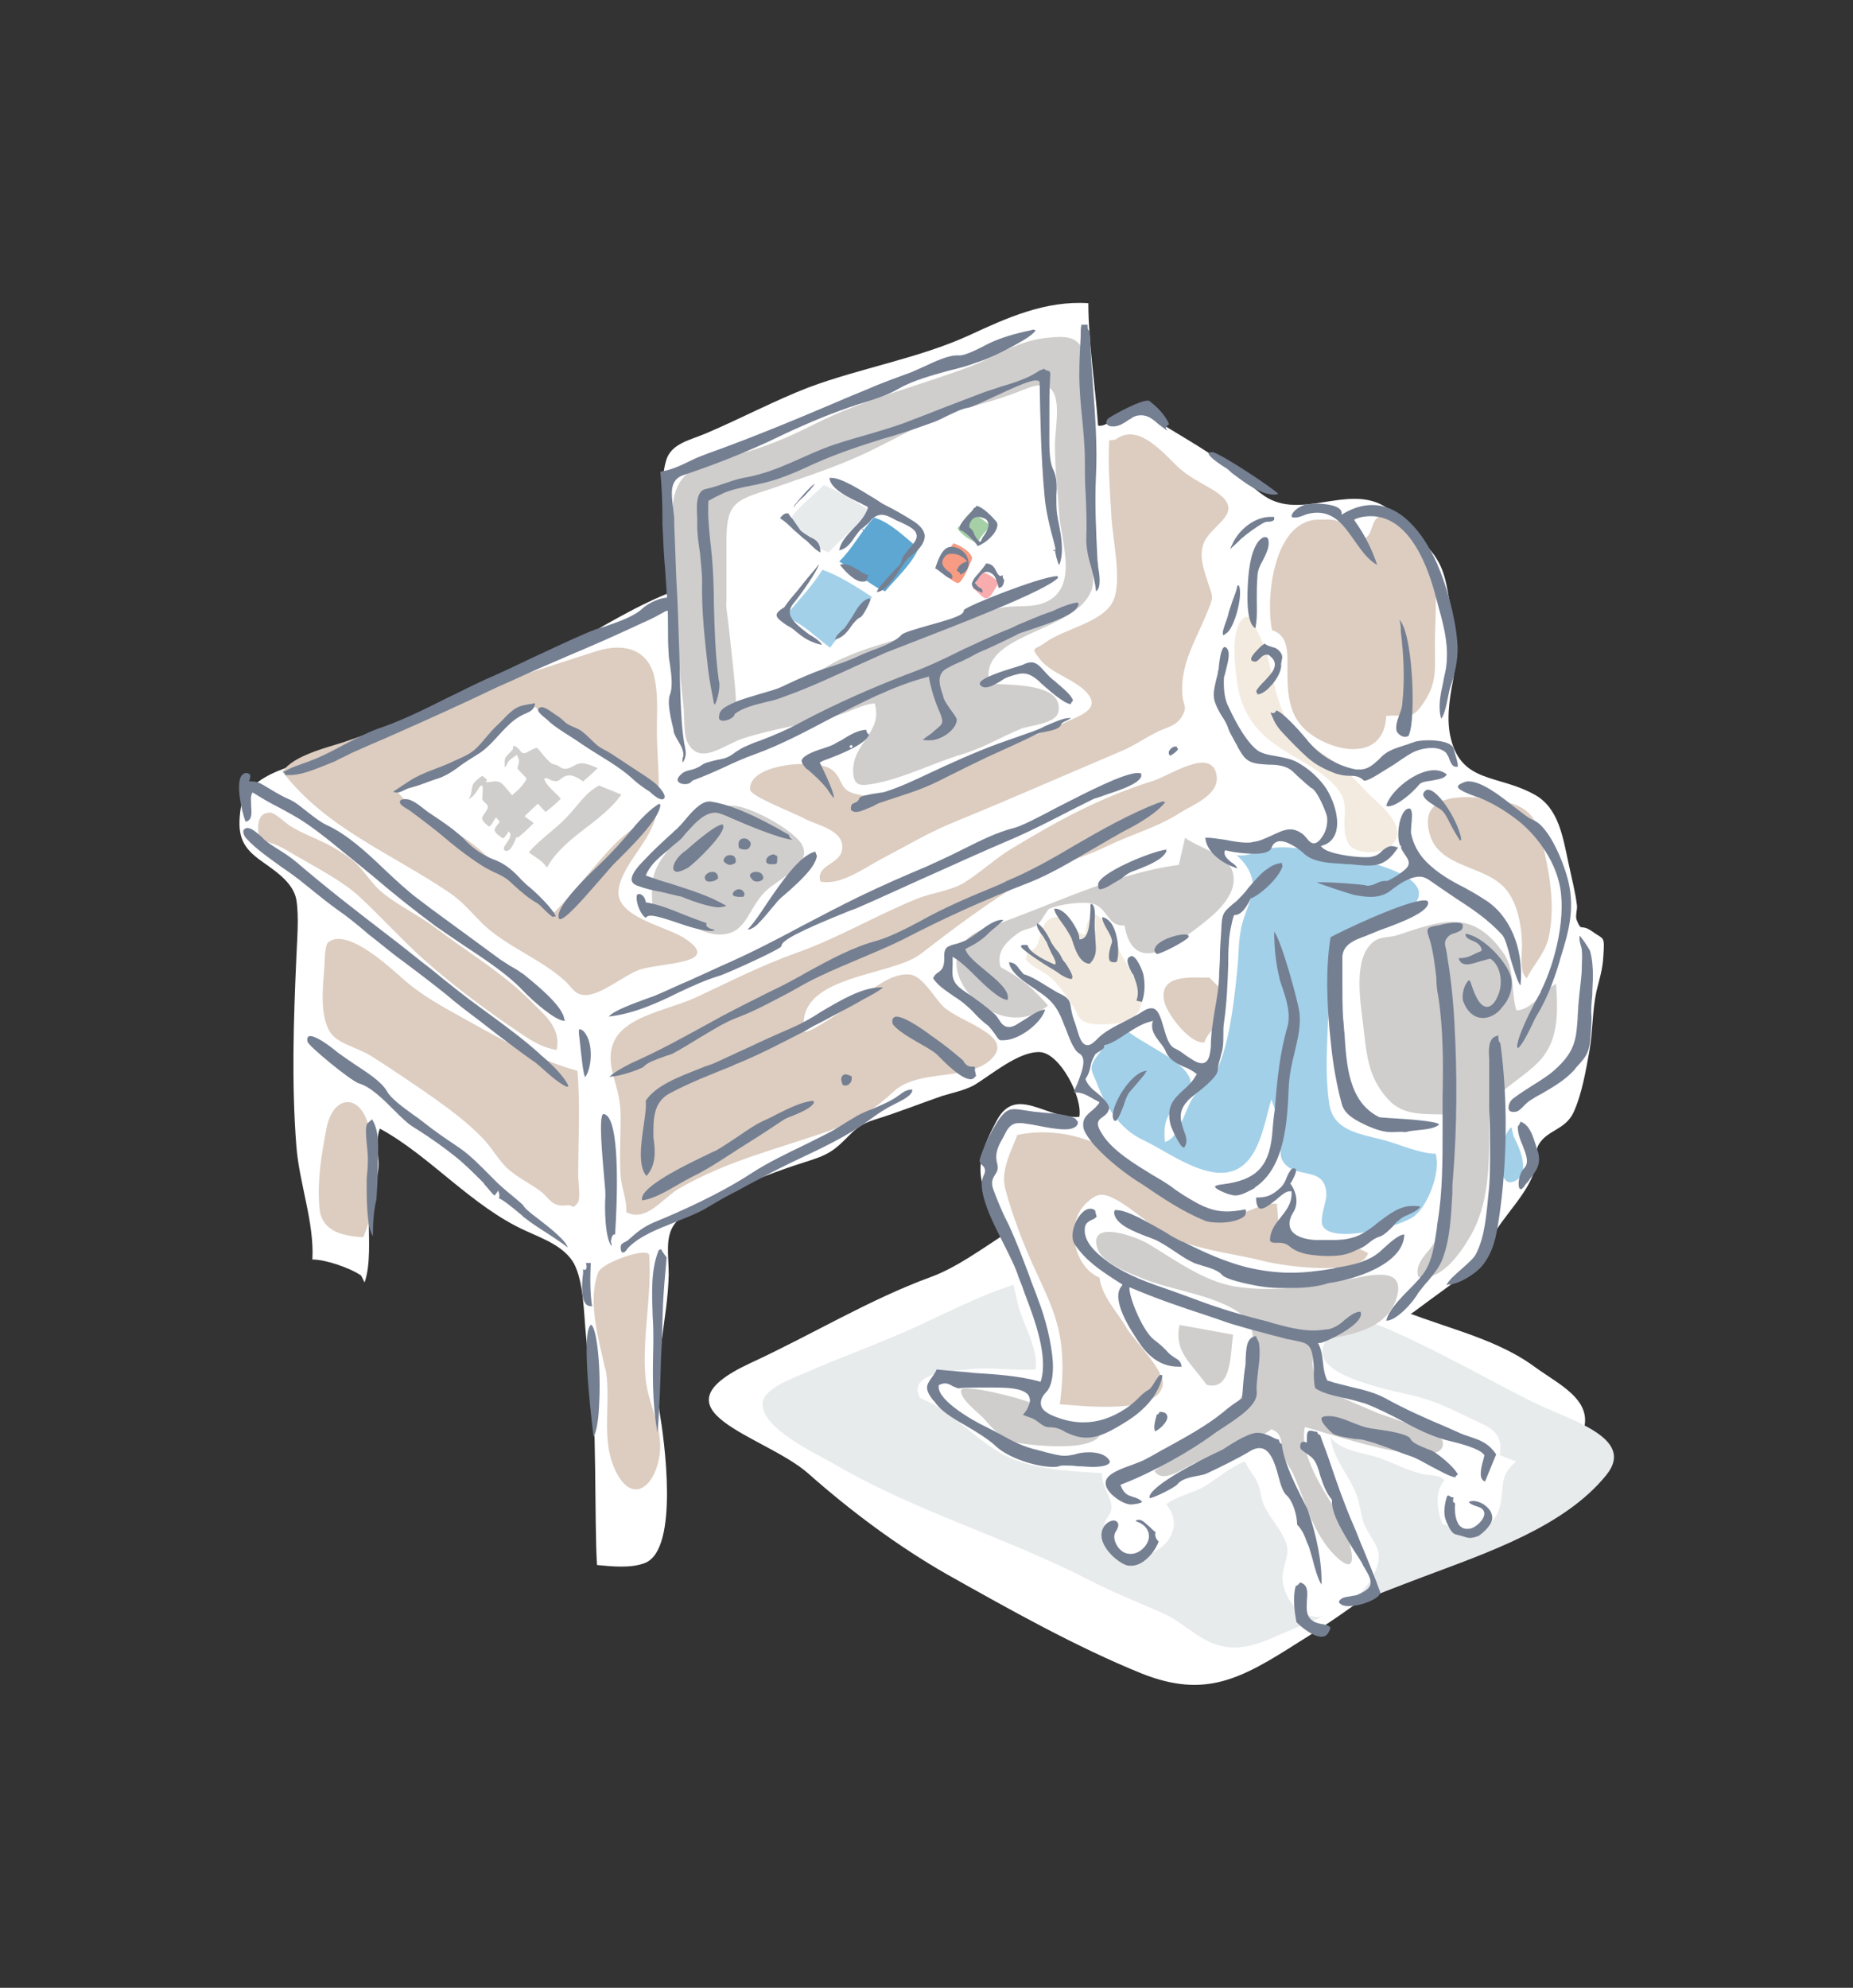 <?xml version="1.0" encoding="utf-8"?>
<!-- Generator: Adobe Illustrator 16.0.0, SVG Export Plug-In . SVG Version: 6.00 Build 0)  -->
<!DOCTYPE svg PUBLIC "-//W3C//DTD SVG 1.1//EN" "http://www.w3.org/Graphics/SVG/1.1/DTD/svg11.dtd">
<svg version="1.1" id="Layer_1" xmlns="http://www.w3.org/2000/svg" xmlns:xlink="http://www.w3.org/1999/xlink" x="0px" y="0px"
	 width="508.07px" height="545px" viewBox="37.07 151.445 508.07 545" enable-background="new 37.07 151.445 508.07 545"
	 xml:space="preserve">
<rect x="37.07" y="151.445" width="508.07" height="545" fill="#333333" stroke="none"/>
<g>
	<path fill="#FFFFFF" d="M439.671,569.853c9.35-5.916,24.233-13.168,30.149-23.09c6.297-10.687-4.771-15.266-12.021-20.609
		c-12.021-8.778-27.479-11.067-41.218-17.556c-10.877-5.152-21.944-9.35-33.394-13.548c-12.595-4.58-23.09-8.778-35.685-12.022
		c-4.008-0.954-6.679-2.862-11.258-2.862c-15.075,0-29.769,16.22-43.889,21.372c-17.174,6.298-32.631,15.838-49.614,23.662
		c-28.241,13.167,3.817,19.655,15.838,30.15c11.641,10.305,24.616,20.036,38.355,27.86c16.983,9.54,35.301,19.845,53.239,27.096
		c17.365,6.87,27.097,1.527,42.935-8.587C408.948,591.987,423.642,579.774,439.671,569.853z"/>
	<path fill="#E8EBEC" d="M456.654,535.504c-12.403-6.297-24.425-13.166-37.21-18.892c-12.403-5.725-26.524-7.06-39.31-11.831
		c-9.159-3.435-20.228-11.449-29.387-10.877c-9.923,0.573-19.654,6.106-29.005,8.015c-11.259,2.29-22.898,8.396-32.821,12.976
		c-9.922,4.58-20.608,8.396-30.722,12.785c-4.007,1.718-11.831,4.58-12.022,8.396c-0.572,6.869,14.312,13.739,19.655,16.793
		c22.135,12.976,47.514,20.227,70.031,31.867c6.297,3.243,13.357,6.105,20.036,8.969c5.152,2.29,9.732,7.251,15.075,8.777
		c6.106,1.908,11.831-0.572,16.602-2.671c12.785-5.534,26.524-11.068,39.69-16.029c17.747-6.679,38.737-13.739,50.188-27.86
		C486.041,545.427,466.768,540.656,456.654,535.504z"/>
	<path fill="#FFFFFF" d="M136.073,501.156c-3.053-2.1-9.731-4.389-13.357-4.389c0.572-10.114-3.626-20.991-4.389-31.105
		c-1.336-17.174-0.763-34.538,0-51.713c0.191-4.961,0.763-11.067,0-15.838c-0.955-5.152-6.679-8.396-10.495-11.259
		c-4.771-3.625-5.725-7.061-4.771-13.739c1.527-9.923,16.792-12.403,25.761-14.884c11.831-3.244,22.517-6.679,32.821-12.212
		c10.495-5.725,21.181-11.64,31.486-17.556c8.969-5.152,19.273-11.449,29.005-15.075c0.19-11.259-5.534-24.425-2.48-35.493
		c1.336-4.961,6.679-5.725,11.449-7.824c9.351-4.007,18.319-8.778,27.669-12.403c14.312-5.343,30.341-8.015,44.081-14.312
		c10.304-4.771,20.799-9.541,32.63-8.778c0,10.686,1.908,22.708,2.672,33.585c2.671,0.381,4.579-2.862,7.06-3.817
		c3.817-1.335,5.153,0,8.015,1.909c6.488,4.007,13.549,8.014,19.464,12.212c3.817,2.671,7.633,6.679,11.068,8.968
		c9.923,6.679,22.518-3.053,32.63,2.672c4.39,2.48,8.969,7.824,12.404,11.64c4.771,5.343,4.771,10.114,6.106,16.602
		c1.526,7.442,1.908,12.021,0.572,19.655c-0.954,4.961-1.908,10.877-0.572,16.029c3.053,12.213,12.976,9.732,22.898,15.266
		c6.679,3.625,7.823,11.831,9.351,18.891c0.763,3.626,1.908,8.015,2.289,11.45c0.191,1.145-0.572,3.053,0,4.198
		c1.337,3.245,0.954,0.764,4.008,2.863c3.435,2.48,3.625,1.145,3.243,6.87c-0.19,3.816-1.145,6.488-1.908,9.732
		c-1.145,5.344-0.953,10.878-1.907,16.22c-0.954,5.343-2.099,12.022-4.39,16.983c-2.29,4.771-7.251,4.771-9.541,8.778
		c-1.146,2.099-0.19,4.198-0.953,6.488c-1.909,7.06-8.779,12.976-12.022,19.272c-1.527,2.862-0.572,4.198-3.816,6.869
		c-5.343,4.58-11.831,8.969-17.365,13.167c-5.916,4.389-21.372,2.863-24.425,8.396c-5.534,9.541,20.799,13.548,25.952,15.075
		c6.106,1.718,10.495,4.198,16.219,6.869c4.008,1.718,6.679,3.626,5.726,8.97c1.336,0.572,3.244,1.335,4.579,1.717
		c-4.771,4.007-3.243,6.297-4.389,11.831c-1.718,8.015-9.159,7.823-15.838,5.343c-1.527-3.244-2.29-9.159,0.572-12.021
		c-1.718-1.718-4.008-1.146-6.297-1.718c-4.008-0.954-7.824-3.054-11.641-4.389c-4.007-1.336-10.877-1.908-13.357-5.725
		c0.572,5.725,4.771,10.113,6.87,15.266c1.145,2.672,1.335,5.534,2.099,8.015c0.954,2.671,3.244,5.343,4.008,7.824
		c1.907,6.105-7.634,16.41-13.74,17.937c-6.869,1.718-11.83-3.816-12.403-9.923c-0.19-3.053,1.526-5.725,1.336-8.396
		c-0.382-4.197-5.152-8.586-6.679-12.594c-0.572-1.717-0.763-3.626-1.336-5.152c-0.763-2.1-2.672-4.008-3.625-6.297
		c-4.008,1.526-7.634,4.77-11.068,6.87c-2.862,1.717-8.205,2.862-10.495,4.961c7.251,8.587-6.297,19.082-14.502,11.449
		c-1.909-1.718-2.29-2.1-2.481-4.771c-0.19-3.053,1.526-3.053,1.909-5.344c0.381-3.625-2.863-5.915-2.481-9.922
		c-8.969-0.572-18.892-0.955-26.524-4.771c-8.206-4.198-14.884-12.595-23.471-15.839c-3.435-6.869,8.205-7.251,12.976-7.823
		c6.106-0.764,12.594,0.382,18.7,0c0.954-5.534-3.435-12.403-4.77-17.747c-1.718-7.251-3.245-14.312-5.152-21.562
		c-1.146-4.008-3.054-6.87-4.39-10.687c-2.1-6.488,0.382-12.021,3.626-18.128c5.343-10.113,13.548-0.381,22.707-1.146
		c0.955-5.343-5.343-17.556-10.877-17.746c-5.914-0.19-13.548,6.488-18.127,9.159c-2.481,1.336-6.107,2.1-8.587,2.863
		c-6.106,2.099-12.212,4.579-18.509,6.488c-4.198,1.335-5.534,2.861-8.396,5.724c-3.626,3.626-5.916,4.389-10.686,5.916
		c-7.252,2.289-14.884,5.152-21.563,8.587c-4.389,2.29-10.686,4.007-13.931,8.015c-3.053,3.626-1.908,8.777-1.908,14.12
		c-0.19,12.213-4.389,25.762-2.48,37.975c1.146,6.679,5.534,37.4-4.007,41.217c-3.816,1.527-9.159,0.955-13.167,0.573
		c-0.763-11.068,0-42.362-1.909-52.858c-0.572-3.244-0.763-6.869-1.145-10.305c-0.572-5.724-0.572-14.311-3.244-19.464
		c-2.671-4.77-8.587-6.869-13.167-8.968c-14.884-6.679-26.333-20.609-40.072-28.051c-1.527,3.816,0.19,8.205-0.573,12.213
		c-0.572,3.625-2.48,7.632-2.48,12.212c0,5.915,0.572,12.785-1.145,17.747"/>
	<path fill="#DCCDC0" d="M200.571,329.987c-12.785,4.198-25.57,8.015-38.165,12.785c-10.494,4.007-20.799,8.778-31.294,12.212
		c-4.77,1.527-13.548,3.626-16.602,8.015c11.832,15.456,29.387,22.135,45.797,33.203c3.625,2.48,5.916,5.343,8.969,8.396
		c6.488,6.297,15.647,9.541,22.326,15.457c2.481,2.1,2.862,4.39,6.488,4.198c4.198-0.381,10.114-5.344,14.121-6.87
		c5.915-2.099,23.662-1.527,12.403-8.778c-4.961-3.244-18.891-5.725-17.937-13.167c0.954-7.251,9.159-13.357,10.495-21.372
		c1.145-6.87,0-15.266,0-22.326c0-4.58,0.382-9.35-0.572-14.121C215.073,329.606,208.394,327.507,200.571,329.987z"/>
	<path fill="#DCCDC0" d="M242.742,367.961c0.191,1.908,12.404,6.488,15.075,8.014c3.816,1.908,11.067,3.244,10.113,8.587
		c-0.763,4.008-7.25,4.008-5.915,8.587c5.342,1.145,11.64-3.435,16.219-5.916c7.252-3.816,13.931-7.823,21.181-10.686
		c14.884-6.106,29.195-12.404,44.462-18.892c3.815-1.527,6.679-3.626,10.113-5.343c2.289-1.335,5.152-1.526,6.87-4.007
		c2.099-3.244,0.572-3.244,0.382-6.488c-0.573-8.205,3.625-14.693,6.679-22.135c1.717-4.198,1.908-4.198,0.572-7.824
		c-1.146-3.816-3.054-8.015-1.146-12.022c2.672-5.152,11.449-8.014,2.862-13.739c-2.48-1.526-5.152-2.862-7.633-4.58
		s-4.198-3.816-6.679-6.106c-3.435-3.053-8.206-7.061-12.976-3.435l-1.718,0.19c-0.382,6.87,0.19,13.739,0.573,20.418
		c0.19,5.916,3.053,17.938,0.572,23.471c-2.481,5.916-13.549,7.824-18.511,11.45c-3.053,2.29-4.389,1.145-1.717,4.58
		c3.244,4.198,10.113,5.725,13.167,9.541c3.243,4.007-1.336,5.725-5.152,7.442c-12.785,5.915-25.379,9.35-38.164,15.647
		c-5.725,2.863-14.693,6.679-21.563,4.007c-3.244-1.335-2.29-4.007-5.343-6.297C261.061,359.375,242.17,360.71,242.742,367.961z"/>
	<path fill="#DCCDC0" d="M146.949,419.293c-3.053-2.672-14.694-13.549-19.846-9.542c-1.145,0.955-0.954,6.106-1.145,7.443
		c-0.382,5.152-1.145,12.022,1.336,16.792c1.908,3.626,7.824,4.581,11.641,7.062c5.724,3.625,11.64,7.633,17.365,11.64
		c4.007,2.862,9.159,6.679,12.976,10.687c2.48,2.48,4.198,5.725,6.679,8.205c2.862,2.672,6.297,4.198,9.35,6.488
		c2.671,2.099,3.053,4.389,7.251,3.816c1.717-0.19,1.336,1.335,2.863-0.573c0.954-1.145,0.19-5.915,0.19-7.441
		c0-9.541,0.572-19.273-0.19-28.813c-12.785-3.626-23.09-9.924-34.157-16.03C156.11,426.162,151.338,423.3,146.949,419.293z"/>
	<path fill="#DCCDC0" d="M156.872,406.125c-4.771-3.625-10.114-6.106-14.693-9.731c-3.435-2.671-5.343-6.679-8.778-9.35
		c-1.718-1.336-4.198-2.862-6.297-4.007c-3.435-1.717-7.06-3.053-10.495-5.152c-0.954-0.572-4.198-3.625-5.343-3.625
		c-5.343-0.191-2.672,7.824-3.244,7.824c3.435-0.191,7.06,2.099,9.923,3.816c5.534,3.244,13.357,7.251,17.937,11.64
		c5.725,5.343,11.258,11.45,17.174,16.792c8.587,7.634,17.365,14.122,26.715,20.419c3.053,2.099,6.297,4.007,9.923,4.579
		c1.146-5.344-2.29-8.777-5.916-12.213C175.764,418.72,166.222,413.187,156.872,406.125z"/>
	<path fill="#DCCDC0" d="M136.645,490.66c4.007-8.777,3.626-21.181,1.527-30.34c-2.29-9.352-9.922-8.778-11.64,0.763
		c-1.336,7.061-2.48,13.931-1.908,21.182C125.005,488.562,129.966,490.279,136.645,490.66z"/>
	<path fill="#DCCDC0" d="M203.242,527.489c1.336,8.587-1.335,18.51,2.29,26.524c4.581,10.495,11.259,5.152,12.404-3.817
		c0.955-7.06-3.053-13.548-3.816-20.417c-1.145-11.259,1.717-22.708,0.954-34.157c-0.19-2.48-12.785,1.908-13.93,4.579
		c-3.053,7.824,0,18.129,1.717,25.952C203.051,526.727,203.051,527.107,203.242,527.489z"/>
	<path fill="#DCCDC0" d="M204.959,445.245c1.146,4.771,2.29,7.06,2.29,12.785c0,5.343-0.381,10.877,0,16.028
		c0.381,3.626,1.717,6.298,1.527,9.732c5.534,2.862,9.923-3.816,14.502-6.488c13.167-7.633,27.097-10.876,41.218-15.838
		c7.441-2.672,12.404-5.916,17.746-10.877c7.252-6.488,21.754-2.29,27.479-9.731c4.389-5.916-9.923-9.352-14.121-13.55
		c-2.29-2.289-5.342-7.823-8.587-8.587c-5.152-0.954-10.877,4.008-14.692,6.87c-0.764,0.572-14.312,10.113-14.694,8.588
		c-2.672-15.458,23.662-14.885,31.868-21.182c9.159-7.061,18.509-14.121,28.432-20.037c7.251-4.389,15.074-5.725,22.708-9.541
		c6.679-3.244,13.931-5.152,20.036-9.16c3.626-2.29,11.067-4.961,9.923-10.495c-1.526-7.442-12.595,0.191-17.174,1.717
		c-14.693,4.58-26.524,11.068-39.691,19.082c-4.197,2.671-8.396,6.488-12.403,8.969c-4.007,2.29-8.777,2.672-12.976,4.389
		c-11.258,4.58-21.753,10.877-33.203,14.885c-9.542,3.435-18.51,8.014-27.479,12.213
		C217.363,429.597,201.525,430.742,204.959,445.245z"/>
	<path fill="#DCCDC0" d="M316.018,462.609c-1.718,4.58-4.771,9.923-3.244,15.075c1.718,6.488,4.771,14.502,7.442,20.418
		c3.816,8.396,7.441,15.075,8.014,24.234c0.382,4.771,0,9.732-0.572,14.121c5.916,0.381,26.907,3.053,28.242-5.343
		c0.572-3.816-8.015-12.403-9.731-15.267c-2.481-4.389-7.062-8.969-7.634-14.12c-7.06-2.862-9.54-14.885-3.626-20.419
		c3.054-2.862,4.581-2.862,8.206-0.953c6.106,3.435,10.686,8.777,17.746,11.448c8.015,2.863,16.029,3.626,23.28,5.535
		c5.726,1.335,25.952,4.197,28.051-2.29c-4.77-3.054-10.686-1.336-16.41-1.908c-8.587-0.955-8.015-4.39-8.587-11.641
		c-3.816-0.382-6.106,1.717-9.16,2.29c-5.343,1.145-9.35-0.382-13.738-3.054c-6.488-3.816-13.357-7.251-19.273-11.64
		C336.626,463.182,326.131,460.511,316.018,462.609z"/>
	<path fill="#A2D0E9" d="M396.163,384.562c-3.244-0.572-7.061-1.145-10.495-0.572c-3.436,0.382-6.106,2.481-9.541,1.908
		c3.435,3.053,5.152,6.679,4.197,10.686c-0.954,3.817-2.671,6.679-3.243,11.067c-0.382,2.671-0.382,4.962-0.572,7.633
		c-0.764,8.015-2.1,22.518-6.106,30.15c-1.527,2.672-4.58,4.389-6.298,7.061c-2.099,3.053-3.816,11.258-7.633,12.021
		c-0.382-4.771,0.191-6.297,2.481-9.731c0.953-1.337,4.771-4.39,4.579-6.488c-0.19-5.725-14.312-10.877-18.319-15.075
		c-2.48,1.336-4.961,4.58-6.679,6.869c-3.053,4.008-2.48,4.198-0.763,8.206c2.48,6.679,6.488,12.785,12.595,15.647
		c6.487,3.054,15.456,9.923,22.897,8.969c8.969-1.145,10.305-13.358,12.404-20.037c0.953,2.481,1.718,5.344,2.29,8.016
		c0.572,2.099-0.191,6.679,0.572,8.396c3.053,6.106,12.021,1.145,12.213,9.731c0,1.909-1.718,6.106-1.146,8.206
		c1.908,5.534,20.99,0.763,25.188-2.29c3.816-2.862,7.442-12.403,5.916-17.174c-4.389,0-10.114-2.672-14.503-3.816
		c-6.869-1.717-13.739-2.672-14.693-10.113c-1.526-10.114,0-21.755,0-32.059c0-13.549,5.534-16.22,17.747-20.228
		c2.48-0.763,6.679-1.336,6.869-4.961C426.504,389.143,401.316,385.326,396.163,384.562z"/>
	<path fill="#A2D0E9" d="M452.074,462.991c1.335,2.48,5.151,10.495,0,12.403c-5.153,2.1-3.816-12.976-0.572-14.884"/>
	<path fill="#DCCDC0" d="M385.859,324.263c4.771,1.336,4.198,6.87,4.198,11.068c0,6.297,0.382,12.212,5.151,16.411
		c7.062,6.106,21.373,8.778,21.945-4.007c5.915-0.572,6.87,1.908,10.877-4.58c3.053-4.961,2.48-8.968,2.48-15.075
		c0-9.541,1.909-23.853-4.961-31.104c-2.29-2.291-6.87-6.106-10.305-4.008c-2.862,1.717-1.336,6.488-5.534,6.297
		c-2.099-0.191-4.007-4.198-5.915-4.961c-1.336-0.573-2.862-0.382-4.58-0.382C386.431,293.35,383.95,315.103,385.859,324.263z"/>
	<path fill="#DCCDC0" d="M450.547,396.012c2.672,3.816,3.626,8.969,3.817,13.548c0.19,2.862-0.955,8.396,1.336,10.114
		c1.717-3.626,4.771-6.488,5.915-10.877c1.526-6.488,0.954-13.739-0.382-20.418c-1.718-8.205-2.099-14.693-10.305-16.792
		c-7.061-1.718-25.379-4.771-21.944,8.205C431.465,389.906,445.205,388.379,450.547,396.012z"/>
	<path fill="#F3EBDF" d="M318.308,414.521c1.908,2.29,4.771,3.054,6.869,4.962c2.48,2.29,4.39,5.152,6.106,7.823
		c1.336,1.909,1.336,3.626,3.435,4.39c2.672,1.146,9.732,0.573,11.831-0.572c7.442-3.817,0.954-12.404-1.717-17.366
		c-2.29-4.198-3.053-8.968-7.442-11.64c-2.099,0.954-2.672,3.244-2.672,5.533c-3.243,0-3.815-4.58-7.251-4.77
		c-6.679-0.572-3.816,9.732-8.587,9.159"/>
	<path fill="#F3EBDF" d="M378.417,320.637c-4.389,2.671-2.672,14.693-1.908,19.273c1.145,6.488,4.579,11.64,9.922,15.457
		c5.725,4.198,11.831,6.297,16.793,11.641c4.961,5.343,0.763,9.541,3.435,15.457c1.718,3.625,10.687,3.625,12.977-0.573
		c2.289-4.389-3.436-9.159-6.106-11.64c-3.817-3.625-6.679-7.442-11.259-10.495c-4.389-3.244-8.396-5.152-11.641-9.732
		c-3.435-5.152-4.389-12.404-6.106-18.892c-0.954-3.816-3.053-6.679-4.389-10.495"/>
	<path fill="#CFCECC" d="M339.107,542.945c0,0-10.495-0.572-11.449-0.953c-3.816-1.336-4.77-4.008-8.015-5.916
		c-1.525-0.954-18.891-5.534-19.081-3.435c-0.191,2.671,4.961,6.106,6.869,8.396c2.48,2.862,4.58,4.962,8.205,5.916
		C319.834,547.716,339.87,550.196,339.107,542.945z"/>
	<path fill="#CFCECC" d="M375.936,504.209c-8.587-1.336-16.602-7.251-23.853-11.64c-2.672-1.718-16.792-7.252-14.121,1.145
		c1.336,4.007,8.396,6.679,11.831,8.015c8.205,3.626,22.136,4.771,28.814,11.067c4.389,4.198,1.145,19.846-3.244,24.808
		c-3.244,4.006-9.541,5.724-13.548,9.159c-3.054,2.48-5.152,5.915-8.206,8.015c2.48,3.815,8.587-1.336,11.641-2.481
		c7.061-2.671,14.502-4.771,20.418-8.969c3.435,1.146,2.48,4.389,3.243,7.062c0.764,2.289,2.291,3.815,3.054,5.914
		c3.053,6.871,5.152,15.648,11.067,21.563c8.778,8.587,3.053-7.823,0.955-11.259c-4.008-6.487-10.687-16.219-9.16-23.853
		c1.908,0,39.882,13.739,37.783,3.816c-0.382-2.289-16.411-7.06-18.129-7.823c-4.198-1.909-10.686-4.198-14.311-7.061
		c-4.198-3.054-3.245-7.634-2.863-12.785c8.205-0.955,19.464-2.29,22.518-11.067c2.862-8.396-4.771-7.252-10.495-6.106
		C398.644,503.827,387.386,505.927,375.936,504.209z"/>
	<path fill="#CFCECC" d="M420.207,407.843c-2.29,0.764-4.58,0.191-6.679,1.908c-5.535,4.58-3.436,16.411-2.672,22.899
		c0.954,8.206,1.335,13.93,6.488,19.846c4.579,5.344,10.686,4.198,17.556,4.579c0.19,8.969-0.382,16.411-1.336,25.189
		c-0.382,3.053-1.526,7.06-3.244,9.922c-1.718,2.863-5.534,5.534-4.389,9.351c6.106,1.336,11.449-6.297,14.12-10.877
		c5.344-8.968,5.344-19.845,5.344-30.149c0-4.198-0.382-6.106,2.671-8.969c3.245-3.054,7.251-5.344,10.687-8.777
		c5.725-5.726,5.534-13.549,4.961-21.564c-3.815,1.909-6.679,7.252-10.877,7.252c-1.525-5.343-0.381-10.686-3.243-15.266
		C441.007,400.592,432.801,403.645,420.207,407.843z"/>
	<path fill="#CFCECC" d="M224.423,344.681c0.382,2.671,0,8.015,1.146,10.304c3.434,6.679,9.922,0.573,15.457-1.145
		c8.206-2.671,17.365-3.816,25.761-6.297c3.435-0.954,6.869-3.053,10.114-3.244c2.29,7.824-5.725,10.686-5.916,18.128
		c0,4.771,1.909,4.58,6.106,3.816c8.014-1.527,16.029-5.725,23.852-8.015c5.726-1.717,10.687-4.771,15.839-6.87
		c2.671-1.145,9.731-1.335,10.495-4.77c1.526-8.396-14.693-7.061-18.892-7.824c-3.244-13.548,22.518-13.739,27.669-24.807
		c1.718-3.435,0-8.777-0.19-12.403c-0.382-5.343-0.382-10.686-0.572-16.029c-0.191-6.679,0-13.548,0-20.227
		c0-5.152,0.19-10.305-0.573-15.075c-1.145-6.488-4.389-6.87-11.067-6.106c-8.015,0.954-13.548,5.152-20.608,7.824
		c-14.121,5.343-29.196,8.968-42.744,15.838c-6.106,3.053-11.64,5.534-18.128,7.442c-11.45,3.053-20.99,3.435-20.8,17.938
		C221.752,310.333,222.515,327.507,224.423,344.681z"/>
	<path fill="#FFFFFF" d="M236.636,321.209c0.954,8.206,2.671,23.471,2.099,23.471c2.862,0.382,6.106-1.527,9.159-2.29
		c8.015-2.29,11.641-6.106,18.701-9.732c8.206-4.007,17.174-5.916,25.761-8.587c6.105-1.909,12.021-4.008,18.127-5.725
		c4.008-1.145,8.206-0.191,12.022-1.335c10.877-3.435,5.533-16.793,4.961-24.616c-0.382-6.297-1.146-12.403-1.146-18.892
		c0-5.343,2.673-16.029-3.625-16.411c-2.099-0.19-5.152,1.336-7.252,2.1c-4.579,1.717-8.776,2.862-13.548,4.198
		c-10.495,2.672-20.417,9.351-30.722,13.739c-7.442,3.244-15.266,5.725-22.899,8.396c-9.541,3.053-12.021,3.816-12.021,14.121
		c0,5.725,0,11.45,0,16.983C236.064,316.63,236.255,318.538,236.636,321.209z"/>
	<path fill="#DCCDC0" d="M368.685,419.483c-5.343,0-13.93-0.955-12.404,6.488c0.573,3.053,6.871,11.831,11.068,11.259
		c0.573-2.48,3.054-3.626,3.816-6.106c0.764-2.48,0-6.679,0-9.159"/>
	<path fill="#5DA7D2" d="M279.762,313.577c3.053-3.625,7.442-7.633,9.159-11.831c-3.625-2.862-7.632-7.061-12.212-8.396
		c-3.626,3.816-5.916,8.587-9.542,12.021c3.626,2.29,6.679,4.962,10.495,7.251"/>
	<path fill="#A2D0E9" d="M253.81,321.209c4.198,1.909,7.441,5.343,10.877,7.824c3.243-4.961,8.968-8.396,11.449-13.93
		c-4.007-2.671-9.159-5.915-13.548-7.442c-3.053,4.771-6.297,8.015-9.732,12.213"/>
	<path fill="#E8EBEC" d="M253.238,295.067c0.954-3.435,6.87-7.633,9.731-10.686c4.198,1.908,8.396,4.389,12.213,6.87
		c-2.671,4.198-7.442,7.824-10.877,11.64c-4.198-1.336-7.06-4.961-9.923-8.015"/>
	<g>
		<path fill="#A5D0A6" d="M308.766,295.639c-0.19-0.191-5.342-4.007-5.151-4.007c-1.718,0.954-2.48,3.244-4.008,4.58
			c0.764,1.717,4.008,3.816,5.534,4.007C306.095,298.311,307.431,296.976,308.766,295.639z"/>
		<path fill="#F79B82" d="M299.798,311.287c1.145-0.191,2.862-4.389,3.244-5.343c0.572-1.336,0.954-1.527-0.19-2.862
			c-0.955-1.145-3.054-2.29-4.39-2.671c-1.145,1.908-3.244,4.58-4.771,6.297C293.883,307.47,298.844,311.478,299.798,311.287z"/>
		<path fill="#F8ACAD" d="M311.057,311.287c-0.764-0.954-3.054-2.672-4.39-2.863c-0.763-0.191-2.48,3.626-2.862,4.389
			c1.146,0.381,2.48,2.671,3.626,2.671C308.958,315.485,309.911,312.241,311.057,311.287z"/>
	</g>
	<path fill="#FFFFFF" d="M206.105,359.947c-2.099-1.527-24.235-14.694-23.281-15.838c-4.389,5.343-11.258,8.969-16.22,13.548
		c-5.342,4.771-13.357,9.923-20.799,10.496c4.198,6.106,13.93,9.541,19.845,13.93c7.824,5.725,15.075,15.457,23.471,19.464
		c5.152-5.343,10.305-12.021,15.266-17.365c4.389-4.77,9.35-7.823,14.884-11.449C217.172,368.915,210.112,362.809,206.105,359.947z"
		/>
	<path fill="#CFCECC" d="M177.481,369.488c0,0-2.48-3.053-2.862-3.244c-1.527-1.145-2.671-0.19-4.389-0.381
		c0.191-0.191,0.191-0.382,0.381-0.573c-0.381-0.573-0.954-0.763-1.335-1.145c-0.955,0.764-2.481,1.718-2.672,2.863
		c-0.381,1.335-0.19,2.48-1.145,3.625c1.335-0.764,1.909-1.527,2.862-3.053c1.717-2.671,0.955,2.29,0.955,2.862
		c0.191,0.954,1.526,1.335,1.526,2.099c0.191,1.145-1.717,2.48-1.526,3.435c0.191,0.764,1.335,1.718,1.908,2.099
		c0.954-0.573,1.145-1.717,1.908-2.48c0.382,0.381,0.764,0.763,0.955,1.145c-0.382,0.763-1.527,1.717-1.336,2.48
		c0.191,0.763,1.718,1.718,2.29,2.099c0.764-0.573,1.146-1.336,1.527-1.908c1.908,1.527-2.29,4.198-1.146,5.152
		c1.527,1.145,3.054-2.862,3.245-3.625c0.19,0,0.19,0.19,0.381,0.19c1.527-1.145,3.054-2.672,4.389-4.007
		c-0.763-0.763-1.717-1.145-2.48-1.908c1.146-1.145,2.48-2.29,3.626-3.435c0.763,0.764,1.335,1.527,2.099,2.29
		c1.526-1.145,2.862-2.29,4.198-3.625c-1.336-1.718-4.007-3.435-4.581-5.534c0.955-0.382,1.527,0.381,2.291,0.572
		c1.335,0.382,1.717,0,2.671-0.764c2.099-1.526,4.007-0.19,5.724,0.954c1.336-1.145,2.672-2.29,4.007-3.625
		c-1.335-0.572-3.053-1.335-4.389-1.335c-1.718,0-2.862,1.526-4.58,1.526c-0.954,0-1.335-0.572-2.099-0.954
		c-0.954-0.381-1.335-0.191-2.099-0.954c-1.335-1.145-2.29-2.671-3.435-3.816c-0.382-0.19-2.672,1.145-3.053,1.336
		c-1.145,0.19-1.145,0-1.909-0.954c-0.19-0.191-0.954-0.955-1.335-0.955c-0.573,0.191-0.191,0.573-0.382,0.955
		c-0.572,0.763-1.335,1.335-1.908,2.099c-0.573,0.955-0.19,1.909-0.382,2.863c0.764-0.573,0.764-1.336,1.336-1.908
		c0.572-0.573,1.527-1.145,2.099-1.527c0.191,0.572,0.572,1.145,0.572,1.717c0,0.382-0.572,2.099-0.381,2.099
		c0.763,0.954,1.718,1.718,2.48,2.672C180.534,366.816,179.008,368.152,177.481,369.488z"/>
	<path fill="#CFCECC" d="M207.44,369.297c-5.534,7.824-15.647,11.449-20.418,20.036c-1.145-1.908-3.244-2.862-4.961-4.198
		c3.053-3.626,7.06-6.106,10.304-9.541c3.054-3.053,4.962-6.679,8.969-8.778"/>
	<path fill="#CFCECC" d="M257.054,383.227c-2.099-4.198-14.312-10.686-18.891-10.877c-7.442-0.382-13.74,6.87-17.938,12.212
		c-4.389,5.534-4.771,8.396-4.198,15.839c6.297,1.145,11.641,6.869,17.747,7.25c8.014,0.382,8.014-6.679,13.167-11.831
		C250.758,392.196,259.726,388.57,257.054,383.227z"/>
	<path fill="#CFCECC" d="M360.288,388.57c-18.318,2.48-35.111,11.258-52.476,17.173c-20.991,7.061,1.718,33.967,16.601,21.373
		c-4.197-4.771-7.251-7.442-12.976-10.496c-1.335-4.389,1.718-7.06,4.771-9.35c1.525-1.146,3.815-1.146,5.342-2.29
		c0.955-0.763,2.672-4.198,3.245-4.389c2.48-1.145,9.731-2.29,12.594-1.145c3.435,1.526,3.625,6.106,8.015,5.725
		c2.48,14.694,14.884,4.58,21.753-0.763c3.626-2.863,9.732-8.206,7.824-14.122c-1.526-4.58-9.923-6.679-12.976-9.159"/>
	<path fill="#CFCECC" d="M375.173,517.375c-0.764,4.58-0.191,15.648-7.251,13.74c-4.58-6.297-8.969-9.16-7.443-16.411"/>
	<path fill="#757F92" d="M386.431,287.052c-3.815,0-8.014-3.244-11.067-5.534c-0.572-0.382-0.954-0.764-1.335-1.145
		c0,0-0.192,0-0.192-0.191c-5.533-3.435-5.533-4.389-5.342-4.58c0,0,0.19-0.191,1.145-0.191c2.672,0.763,16.029,9.541,17.938,11.449
		C387.004,287.052,386.814,287.052,386.431,287.052z"/>
	<path fill="#757F92" d="M337.581,313.577c-0.191-2.29-0.764-4.389-1.336-6.679c-0.764-2.481-1.337-5.152-1.337-7.633
		c0.192-4.198,0-8.587-0.19-12.785c-0.19-2.862-0.19-5.725-0.19-8.587c0-4.007-0.382-8.015-0.764-11.831
		c-0.381-3.817-0.763-8.015-0.763-11.831c0-3.626,0.19-7.251,0.382-10.686V242.4c0-0.954,0.19-1.908,0.19-1.908h0.382
		c0.19,0,0.381,0,0.572,0c0.19,0,0.381,0,0.764,0c0,0.191,0,0.573,0,0.763c0,0.572,0.382,0.954,0.572,0.954
		c0.19,5.343,0.572,10.686,0.954,15.838c0.572,7.824,1.145,15.838,0.764,23.662c-0.383,7.633,0,15.075,0.381,22.899v0.191
		c0,0.382,0.191,1.145,0.191,1.908C338.534,308.997,339.107,312.623,337.581,313.577z"/>
	<path fill="#757F92" d="M224.233,360.519c0-0.191-0.191-0.763,0.19-1.717c0.191-1.336-0.572-2.863-1.526-4.389
		c-0.573-0.954-0.955-1.717-1.146-2.481v-0.381c-0.572-2.48-1.908-7.442-0.954-9.732c0.763-2.099,0.382-5.152,0-8.014
		c-0.191-1.145-0.382-2.099-0.382-3.053c-0.19-2.481-0.19-4.962-0.19-7.442c0-2.29,0-4.58-0.191-6.869
		c-0.191-2.863-0.381-5.725-0.572-8.587c-0.381-4.198-0.572-8.587-0.763-12.976v-1.526c0-4.198-0.19-8.396-0.573-12.595
		c2.863-0.381,5.725-1.717,8.396-3.053c1.527-0.763,3.054-1.336,4.58-1.908c13.358-4.771,26.907-10.495,39.882-16.029l4.198-1.717
		c3.817-1.717,7.823-3.053,11.831-4.58c0.955-0.382,2.099-0.954,3.435-1.526c2.862-1.336,6.488-3.054,8.968-3.054
		c0.19,0,0.382,0,0.572,0h0.19c1.718,0,5.344-1.908,6.488-2.48c3.054-1.717,6.869-3.053,12.022-4.198c0,0,1.145-0.191,1.526-0.382
		l0,0c0.572,0,0.763,0.191,0.763,0.191c0,0.191-0.763,1.336-4.579,3.435c-3.626,2.099-7.824,4.198-11.449,5.343
		c-2.48,0.955-5.344,1.718-7.824,2.29c-4.77,1.336-9.731,2.671-13.738,4.961c-3.245,1.908-7.061,3.053-10.877,4.198
		c-1.717,0.573-3.435,1.145-4.962,1.718c-6.869,2.48-13.93,5.725-19.845,8.587c-7.06,3.244-14.693,6.297-23.281,9.159
		c-3.815,1.336-3.243,4.962-2.862,8.587c0.19,0.954,0.19,2.099,0.381,3.053v1.908c0.191,4.961,0.381,10.113,0.572,15.075
		c0.382,6.297,0.573,12.594,0.764,18.7c0.191,4.58,0.191,9.16,0.382,13.739c0.19,4.771,0.381,9.541,1.336,14.121
		C225.378,358.611,224.614,360.137,224.233,360.519z"/>
	<path fill="#757F92" d="M357.045,269.497c-0.765-0.573-1.527-1.145-2.29-1.717c-1.527-1.336-2.863-2.48-4.771-2.48
		c-0.953,0-1.907,0.19-2.862,0.954c-0.381,0.19-0.763,0.381-0.953,0.572c-1.146,0.763-2.1,1.336-3.436,1.526
		c-0.19,0-0.572,0-0.763,0c-0.764,0-1.336-0.382-1.527-0.763c-0.19-0.572,0.191-1.335,0.954-1.717
		c2.099-1.336,8.206-4.58,10.305-4.58c0.19,0,0.382,0,0.382,0c2.099,1.527,4.579,4.008,5.534,6.488
		c-0.382,0.19-0.764,0.572-0.955,1.145C357.045,269.115,357.045,269.306,357.045,269.497z"/>
	<path fill="#757F92" d="M432.229,348.497c-0.954-3.244-0.19-6.679,0.572-10.113c0.191-1.336,0.572-2.671,0.764-3.817
		c0.764-5.725-0.382-10.495-1.718-15.457c-0.382-1.145-0.572-2.29-0.954-3.435c-2.099-8.587-7.251-22.708-17.937-22.708
		c-1.337,0-2.863,0.191-4.198,0.763l-0.382,0.191l0.19,0.382c2.862,4.007,4.771,8.014,6.106,12.021
		c-2.481-1.335-4.198-3.816-6.106-6.488c-2.672-3.816-5.343-7.824-10.305-7.824c-1.145,0-2.48,0.191-3.816,0.764
		c-0.953,0.381-1.718,0.572-2.29,0.572c-0.381,0-0.953,0-0.953-0.382c0-0.763,1.335-2.48,4.007-3.244
		c0.382,0,1.336-0.191,2.48-0.191c3.244,0,7.061,0.573,7.251,2.481v0.572l0.572-0.381c2.673-1.526,5.153-2.29,7.824-2.29
		c9.159,0,15.075,10.114,17.746,16.029c2.672,6.106,4.962,14.502,5.534,21.181c0.382,3.816-0.19,7.824-1.908,12.785
		c-0.19,0.573-0.381,1.527-0.572,2.481C433.755,344.299,433.183,347.352,432.229,348.497z"/>
	<path fill="#757F92" d="M374.409,301.937c0-0.191,0.191-0.572,0.572-1.336c1.718-3.816,5.916-7.442,10.495-7.442
		c0.382,0,0.764,0,0.954,0c0,0.381,0,0.572,0,0.763c-0.19,0.382-0.954,0.572-1.526,0.572h-0.382c-0.382,0-0.763,0.191-1.145,0.382
		c-1.718,0.954-4.389,2.862-6.106,4.389l-0.763,0.763C375.745,300.792,374.791,301.555,374.409,301.937z"/>
	<path fill="#757F92" d="M381.28,323.69c-1.337-0.763-2.481-3.435-2.1-11.449c0.19-3.626,0.572-8.778,2.672-12.022
		c0.571-0.763,1.336-1.526,2.099-1.526l0,0c0.572,0,0.954,0.382,0.954,1.336c0.191,1.526-0.764,3.435-1.526,4.961
		c-0.763,1.335-1.526,2.862-1.526,4.389c-0.191,2.099-0.191,4.198-0.191,6.297C381.66,317.966,381.852,320.828,381.28,323.69z"/>
	<path fill="#757F92" d="M262.397,328.27c-3.245-0.763-4.961-1.908-7.251-3.816c-0.573-0.573-1.527-1.145-2.291-1.526
		c-1.335-0.954-2.862-1.909-2.862-2.863c0-0.572,0.764-1.335,2.099-2.099c1.146-1.718,2.48-3.244,3.626-4.58
		c0.763-0.954,1.527-1.908,2.29-2.862c0.19-0.19,0.572-0.763,0.954-1.145c1.146-1.335,2.099-2.48,2.672-3.244
		c-0.382,1.717-5.152,8.587-7.251,11.067c-0.572,0.764-0.763,1.527-0.763,2.29c0.191,2.099,3.053,4.198,5.343,5.916
		C260.68,326.362,262.206,327.507,262.397,328.27C262.397,328.079,262.397,328.079,262.397,328.27z"/>
	<path fill="#757F92" d="M273.465,310.905c-2.29,0-5.152-3.435-6.107-4.58c0.382-0.19,0.764-0.19,1.146-0.19
		c1.145,0,2.48,0.763,3.817,1.526c0.763,0.572,1.716,1.145,2.862,1.527c-0.191,0.381-0.381,0.763-0.381,0.954s0,0.191,0,0.381
		C274.419,310.905,274.037,310.905,273.465,310.905L273.465,310.905z"/>
	<path fill="#757F92" d="M306.477,313.958c-1.717-0.572-2.48-1.145-2.862-1.908c-0.382-1.145,0.954-2.481,2.099-3.817
		c0.572-0.763,1.336-1.526,1.718-2.29c1.145,0,2.1,0.572,2.672,1.908c0.572,1.145,0.954,1.526,1.335,1.526
		c0.191,0,0.382-0.19,0.382-0.19h0.191l0,0c0,0,0,0,0,0.19c0,0.191,0,0.764,0.381,0.955c0,0.763-0.19,1.335-0.572,1.908
		c-0.19,0.19-0.572,0.381-0.954,0.381l0,0c0-0.191-0.19-0.572-0.19-0.954c-0.382-0.954-0.572-2.099-1.526-2.863
		c-0.573-0.381-0.955-0.572-1.527-0.572c-1.145,0-1.908,1.145-2.48,2.1c-0.19,0.19-0.381,0.572-0.573,0.763l-0.19,0.191l0.19,0.19
		c0.383,0.573,0.765,0.954,1.146,1.145C306.285,312.813,306.477,313.004,306.477,313.958z"/>
	<path fill="#757F92" d="M235.3,349.07c-0.381,0-0.763-0.191-0.954-0.381c-0.191-0.191-0.191-0.764,0-1.527
		c0.381-1.718,3.244-2.671,4.771-3.435c2.099-0.763,4.007-1.335,5.916-1.908c2.48-0.763,5.152-1.335,7.632-2.671
		c3.626-1.717,7.633-3.435,10.496-4.389c3.244-0.954,6.488-2.099,9.732-3.626c0.763-0.381,1.908-0.764,3.243-1.336
		c3.245-1.145,6.679-2.671,8.015-4.198c0.572-0.764,4.198-1.718,7.441-2.671c6.87-1.909,9.922-2.863,9.732-4.198
		c0.763-1.145,20.418-8.969,25.57-9.351c0.19,0.191,0.19,0.382,0.382,0.382c-3.054,3.625-29.196,13.548-40.455,17.937
		c-3.434,1.336-5.916,2.29-6.869,2.671c-2.48,1.146-5.152,2.291-7.633,3.436c-6.679,3.053-13.548,6.297-20.608,8.777
		c-1.336,0.572-2.862,0.955-4.58,1.336c-3.054,0.763-6.297,1.526-8.587,3.244C238.354,348.306,236.446,349.07,235.3,349.07z"/>
	<path fill="#757F92" d="M372.501,325.599C372.311,325.599,372.311,325.599,372.501,325.599c-0.572-0.572,0.572-3.244,0.954-4.389
		c0.19-0.572,0.382-1.145,0.382-1.335c0.191-0.954,0.764-2.29,1.145-3.626c0.572-1.526,1.146-2.862,1.336-4.198
		c0.191,0,0.191,0,0.382-0.191c0.19,0.382,0.382,0.954,0.382,2.099c0,3.817-2.1,10.496-4.008,11.259
		C372.692,325.599,372.501,325.599,372.501,325.599z"/>
	<path fill="#757F92" d="M224.996,366.435c-1.146,0-1.908-0.381-2.099-0.954c-0.191-0.572,0.381-1.336,1.335-2.099
		c0.572-0.381,1.145-0.572,1.908-0.764c0.955-0.19,2.099-0.572,3.244-1.335c0.954-0.763,2.29-0.954,3.625-1.335
		c0.955-0.191,1.717-0.382,2.671-0.572c1.146-0.382,2.099-0.955,3.054-1.718c0.954-0.573,1.718-1.145,2.671-1.527
		c1.336-0.572,2.48-1.145,3.817-1.526c4.007-1.526,7.632-3.053,11.449-5.152c9.351-4.961,19.273-9.35,29.196-13.167
		c5.343-1.908,10.496-4.389,15.456-6.87c3.816-1.718,7.634-3.626,11.449-5.152c1.146-0.382,2.29-0.954,3.436-1.527
		c2.861-1.145,5.724-2.48,8.587-3.435c0.763-0.191,1.525-0.572,2.289-0.954c1.718-0.763,3.817-1.526,5.534-1.717
		c0,0.191,0.19,0.382,0.19,0.382c-0.382,2.862-7.633,5.152-12.594,6.869c-2.099,0.764-3.816,1.146-4.58,1.718
		c-2.672,1.335-5.152,2.48-8.015,3.816c-1.526,0.572-3.053,1.336-4.389,2.099c-0.763,0.381-1.526,0.763-2.29,1.145
		c-1.336,0.572-2.671,1.145-4.006,1.908c-3.245,1.527-2.29,4.771-1.336,7.442l0.191,0.763c0.191,0.764,1.335,2.48,2.481,4.007
		c0.572,0.763,1.145,1.717,1.145,1.909c0,2.862-4.389,5.724-7.25,5.724c-0.381,0-0.573,0-0.764,0c-1.144,0-1.335-0.19-1.335-0.19
		c0.191,0,0.763-0.573,1.335-0.954c0.573-0.382,1.146-0.764,1.527-1.145c0.572-0.573,0.954-0.764,1.336-1.145
		c1.335-1.145,1.526-1.527,0.572-4.007c-1.527-3.435-2.48-6.679-3.053-9.732v-0.381l-0.383,0.19
		c-9.541,2.48-18.509,7.251-27.096,11.641c-6.488,3.435-13.357,7.06-20.228,9.541c-3.244,1.146-6.105,2.481-8.969,3.816
		c-2.48,1.145-5.152,2.29-8.205,3.435C226.332,366.244,225.569,366.435,224.996,366.435z"/>
	<path fill="#757F92" d="M190.839,403.454c-0.191,0-0.382,0-0.382,0c-0.954-1.145,0.191-4.771,10.686-14.693l0.382-0.382
		c3.053-2.862,6.297-6.488,9.159-9.923c1.527-1.908,4.961-5.534,7.251-6.679c0,0.191,0.191,0.191,0.191,0.382
		c-0.191,3.816-8.205,11.64-11.64,15.075c-0.572,0.573-0.955,0.954-1.336,1.336c-0.381,0.381-1.335,1.526-2.671,3.053
		C199.235,395.249,193.129,402.691,190.839,403.454L190.839,403.454z"/>
	<path fill="#757F92" d="M422.306,353.458c-0.954,0-1.908-0.763-2.29-1.527c-0.381-1.335,0.191-3.053,0.764-4.58
		c0.381-0.954,0.764-2.099,0.764-2.862c0.763-6.87,0.381-13.549-0.383-19.846l0,0v-0.572c0,0,0-1.527-0.381-2.672
		c0.19,0.19,0.381,0.381,0.572,0.763c3.244,5.343,3.816,26.715,2.1,30.532C423.451,353.268,422.878,353.458,422.306,353.458z"/>
	<path fill="#757F92" d="M381.852,341.818c0-0.191-0.191-0.572-0.382-0.763c0.382-0.954,1.336-1.908,2.29-2.862
		c1.336-1.527,2.861-2.862,2.861-4.58c0-0.954-0.572-1.718-1.525-2.481c-0.191-0.191-0.573-0.191-0.764-0.191
		c-0.764,0-1.336,0.573-1.717,0.954c-0.383,0.382-0.955,0.954-1.336,0.954c-0.572,0-1.146-0.19-1.146-0.572
		c-0.191-0.954,1.908-2.862,2.862-3.816c0.382-0.191,0.572-0.382,0.764-0.573c0.763,0.573,1.526,0.764,2.099,0.954
		c0.955,0.191,1.718,0.573,2.48,1.718c0.382,0.763,0.382,1.145,0.191,1.717c0,0.382-0.191,0.763-0.191,1.336
		c0.191,1.526-1.145,4.198-2.862,5.915C384.141,341.055,382.806,341.818,381.852,341.818z"/>
	<path fill="#757F92" d="M453.983,421.583c-0.764-0.574-1.908-4.58-2.671-7.062c-0.765-3.053-1.527-5.724-2.291-6.679
		c-4.007-4.389-8.396-7.251-12.784-10.113c-2.291-1.526-4.771-3.244-7.252-4.961c-0.763-0.572-1.718-0.954-2.671-0.954
		c-2.672,0-5.534,1.908-8.206,4.007c-1.335,0.954-3.053,1.526-5.151,1.526c-1.337,0-2.863-0.19-4.771-0.572
		c-1.336-0.382-8.015-2.481-10.114-3.435c0.382,0,0.763,0,1.335,0c3.817,0,10.687,0.573,11.641,0.764c0.382,0,0.572,0.19,0.954,0.19
		c0.955,0,1.908-0.381,2.672-0.763c0.764-0.381,1.526-0.572,2.48-0.572h0.382l0,0c1.527-0.763,2.862-1.527,4.008-2.481
		c2.671-1.908,1.908-3.053,0.572-4.961c-0.191-0.382-0.572-0.764-0.764-1.336l-0.19-0.381l0.19-0.191
		c-0.954-0.572-1.145-3.625-0.572-6.488c0.572-2.48,1.526-4.007,2.672-4.007c0.19,0,0.19,0,0.381,0.191
		c0.572,0.572,0.382,2.862,0.191,4.389c0,0.954-0.191,1.908,0,2.481c0.572,2.671,1.908,5.343,4.198,7.633
		c3.053,3.053,6.679,5.152,10.495,7.06c1.717,0.955,3.435,1.909,5.151,3.053C450.929,402.119,454.937,411.278,453.983,421.583z
		 M376.318,389.524c-4.198-1.336-8.396-4.39-8.777-8.396c0.19,0,0.382,0,0.382,0c1.717,0,3.434,0.381,5.151,0.572
		c1.908,0.382,3.816,0.764,5.916,0.764c0.572,0,1.145,0,1.718-0.191c1.716-0.191,3.243-0.954,4.961-1.718
		c1.718-0.763,3.435-1.717,5.151-1.717c1.146,0,2.1,0.381,3.245,1.145c0.572,0.382,0.953,0.955,1.336,1.336
		c0.572,0.763,1.145,1.335,1.907,1.335c0.573,0,1.336-0.381,2.099-1.526c1.337-1.717,1.718-3.816,1.527-5.725
		c-0.19-1.145-2.862-7.823-4.58-8.014c-0.19-0.381-0.953-0.763-2.099-1.908c-1.146-0.954-2.1-1.908-2.48-2.29
		c-1.908-1.908-4.58-2.099-7.061-2.099c-2.29-0.19-4.39-0.19-5.916-1.526c-0.954-0.763-1.526-1.908-2.099-2.862
		c-0.19-0.381-0.382-0.573-0.382-0.764c-0.191-0.381-0.572-0.954-0.764-1.335c-0.572-1.145-1.335-2.29-1.717-3.435
		c-0.382-1.336-1.146-2.48-1.908-3.626c-0.764-1.336-1.526-2.671-1.908-4.198c-0.382-1.718,0-3.244,0.382-4.961
		c0.19-0.764,0.381-1.527,0.572-2.29c0-0.19,0-0.573,0.19-0.954c0.382-4.198,0.954-6.297,1.718-6.297h0.19
		c1.527,0.954,0.764,3.817,0.19,6.106c-0.19,0.955-0.381,1.526-0.572,2.099c-0.19,2.29,0,5.534,0.954,7.633
		c1.146,2.481,4.198,8.969,7.634,12.022c1.336,1.335,3.625,1.717,5.915,2.099c2.1,0.381,4.008,0.763,5.725,1.717
		c2.672,1.526,4.962,3.435,7.061,6.106c2.1,2.671,4.58,8.587,3.435,12.785c-0.572,1.908-1.718,3.244-3.625,3.816l-0.573,0.191
		l0.383,0.381c1.525,1.718,8.587,2.672,11.64,2.672c0.953,0,1.718,0,2.099-0.191c1.336-0.19,2.1-0.954,2.862-1.717
		c0.764-0.572,1.526-1.145,2.48-1.145c0.573,0,0.955,0.19,1.718,0.381l0,0c-2.672,4.198-5.152,4.961-8.206,4.961
		c-1.525,0-3.053-0.19-5.151-0.382h-0.763c-0.765,0-1.527-0.191-2.481-0.191c-3.244-0.19-6.87-0.572-9.159-2.671
		c-0.954-0.955-4.198-3.436-6.488-3.436c-1.335,0-2.1,0.764-2.48,1.909c-0.382,0.954-1.908,1.527-4.58,1.527
		c-2.671,0-5.725-0.382-7.251-0.764l-0.764-0.191l-0.19,0.191c-0.382,1.145,0.572,2.099,1.718,3.053
		C375.554,388.379,376.127,388.952,376.318,389.524z"/>
	<path fill="#757F92" d="M330.71,344.49c-1.907,0-6.678-4.389-8.204-5.725l-0.573-0.572c-1.526-1.336-2.862-2.099-4.389-2.099
		c-1.145,0-2.29,0.381-4.008,0.954c-0.572,0.191-1.335,0.572-2.099,1.145c-1.335,0.763-2.862,1.717-4.197,1.717
		c-0.382,0-0.955-0.191-1.146-0.382c-0.382-0.381-0.382-0.572-0.382-0.763c0.382-1.526,6.679-3.435,9.731-4.389
		c1.146-0.382,2.1-0.572,2.673-0.955c0.572-0.19,1.145-0.381,1.717-0.381c1.336,0,2.289,0.954,3.626,2.48
		c0.572,0.573,1.145,1.336,2.099,2.099c0.19,0.191,0.763,0.573,1.146,0.954c1.525,1.336,4.197,3.435,4.579,4.962
		C330.903,343.917,330.71,344.108,330.71,344.49L330.71,344.49z"/>
	<path fill="#757F92" d="M411.239,365.48c-0.191,0-0.191,0-0.191,0c-1.336-1.336-2.671-1.336-4.197-1.336
		c-0.955,0-2.1-0.19-3.436-0.572c-3.053-1.145-5.725-2.481-8.014-4.58c-2.101-1.908-4.198-4.007-6.489-6.488
		c-1.145-1.145-2.098-2.48-2.671-3.816c-0.382-0.955-0.764-1.527-0.764-1.909c0.191,0,0.382,0.191,0.572,0.191
		c0.382,0,0.765-0.191,0.955-0.764c1.908,0.573,6.488,5.725,8.396,8.015c0.381,0.572,0.763,0.954,1.145,1.335
		c3.054,3.435,8.015,6.106,12.403,6.87c0.382,0,0.572,0,0.954,0c2.289,0,3.626-1.336,5.152-2.671
		c0.382-0.382,0.763-0.764,1.145-1.145c1.718-1.527,3.816-2.099,6.106-2.862c0.763-0.191,1.526-0.572,2.29-0.764
		c0.763-0.381,2.48-0.572,4.198-0.572c2.861,0,6.297,0.572,6.869,2.29c0,0.191,0.19,0.572,0.19,0.763
		c0.383,1.336,0.955,3.053,0.955,4.198c-0.191,0-0.382,0-0.382,0c-0.19,0-0.19,0-0.382,0c-0.764-0.191-1.145-0.954-1.526-1.908
		c-0.19-0.764-0.573-1.336-0.954-1.908c-0.764-0.764-2.1-1.336-3.816-1.336c-1.718,0-3.244,0.382-4.198,0.763
		c-1.336,0.382-3.816,2.099-6.297,3.816C416.009,363,412.574,365.48,411.239,365.48z"/>
	<path fill="#757F92" d="M265.641,370.251c-0.191-0.191-1.145-1.527-1.526-2.099c-0.191-0.382-0.382-0.573-0.382-0.573
		c-1.717-2.099-3.053-3.244-4.962-4.962l-0.572-0.381c-0.954-0.954-1.336-1.717-1.336-2.29c0.382-1.336,3.245-2.481,5.725-3.244
		c1.145-0.381,2.29-0.764,3.053-1.145c0.573-0.381,1.336-0.763,2.099-1.145c2.099-1.335,4.581-2.862,6.87-2.862l0,0
		c0,0.573,0.381,1.145,0.763,1.336c-1.146,2.671-7.443,5.152-10.877,6.488c-0.955,0.381-1.718,0.572-2.29,0.954l-0.381,0.191
		l0.191,0.382c0,0,0.19,0.381,0.381,0.763C265.641,368.343,265.832,370.06,265.641,370.251
		C265.832,370.442,265.832,370.442,265.641,370.251z M270.412,355.749c-0.19,0-0.382,0.19-0.382,0.381
		c0,0.191,0.192,0.382,0.382,0.382c0.191,0,0.382-0.19,0.382-0.382C270.794,355.939,270.794,355.749,270.412,355.749z"/>
	<path fill="#757F92" d="M357.808,358.611C357.617,358.611,357.617,358.611,357.808,358.611c-0.382-0.573-0.382-1.145,0-1.527
		c0.382-0.572,0.954-0.954,1.526-0.954c0.191,0,0.191,0,0.382,0c0,0.191,0.19,0.573,0.382,0.764
		C359.334,357.848,358.19,358.611,357.808,358.611z"/>
	<path fill="#757F92" d="M204.006,430.17c1.335-1.718,7.442-3.816,10.496-4.962c0.954-0.382,1.716-0.572,2.099-0.763
		c3.244-1.336,6.297-2.862,9.541-4.199c2.862-1.336,5.916-2.671,8.778-4.007c7.442-3.244,14.884-7.061,21.944-10.877
		c5.153-2.671,10.495-5.534,16.03-8.205c5.916-2.863,12.021-5.534,17.937-8.015l4.198-1.909c2.099-0.954,4.007-1.908,6.297-3.053
		c4.58-2.29,9.159-4.58,13.739-5.725c1.718-0.381,6.297-2.671,11.641-5.534c8.204-4.198,18.509-9.541,22.326-9.541
		c0.381,0,0.763,0,0.953,0.191c0,0.191,0,0.572,0,0.763c-0.763,2.099-6.105,3.817-9.541,4.961c-1.526,0.572-2.671,0.954-3.435,1.145
		c-1.908,0.954-3.816,1.908-5.725,2.862c-5.534,2.862-11.067,5.725-16.792,8.205c-8.587,3.626-16.793,7.442-24.997,11.068
		c-5.534,2.481-11.259,5.152-16.983,7.633c-0.382,0.191-1.336,0.572-2.481,0.954c-13.739,5.534-18.891,8.206-18.7,9.732
		c-0.573,0.954-14.503,7.251-16.793,8.014c-3.816,1.146-7.633,2.863-11.258,4.581C217.172,426.544,210.684,429.406,204.006,430.17z"
		/>
	<path fill="#757F92" d="M417.535,372.541c0,0-0.19-0.191-0.382-0.191c1.145-4.007,8.015-9.732,13.167-9.732
		c1.335,0,2.48,0.382,3.435,1.146c-0.572,1.145-2.29,1.335-4.198,1.717c-1.526,0.19-2.862,0.382-3.435,1.145
		C424.596,368.534,420.207,372.541,417.535,372.541z"/>
	<path fill="#757F92" d="M453.409,438.757c-0.19,0-0.381-0.19-0.381-0.19c0-2.863,4.197-11.068,5.915-14.121
		c0.382-0.572,0.572-0.954,0.572-1.146c4.198-8.396,7.252-21.563,4.962-30.15c-1.526-6.297-6.297-13.167-12.021-17.365
		c-3.054-2.29-6.298-4.198-9.541-5.534c-0.191-0.191-0.764-0.191-1.146-0.382c-1.526-0.572-4.771-1.717-4.961-2.671
		c0-0.19,0.19-0.572,0.572-0.763c0.763-0.381,1.526-0.764,2.29-0.764c3.625,0,8.587,3.817,12.403,6.87
		c2.29,1.717,4.007,3.244,5.533,3.816c4.389,1.908,8.396,12.021,9.542,16.983c1.717,7.633,0,13.74-2.29,20.99l-0.19,0.764
		c-1.718,5.724-3.626,10.495-6.298,14.885c-0.381,0.572-0.764,1.525-1.336,2.671C456.081,434.559,454.745,437.421,453.409,438.757z"
		/>
	<path fill="#757F92" d="M437.381,381.891c-0.764-1.145-1.908-3.053-2.672-4.58c-0.764-1.526-1.336-2.671-1.908-3.244
		c-0.381-0.572-1.146-0.954-2.099-1.526c-1.718-1.145-4.008-2.481-3.244-3.817c0.382-0.572,0.764-0.763,1.145-0.763
		c3.053,0,8.778,9.541,9.159,13.93C437.762,381.7,437.572,381.7,437.381,381.891z"/>
	<path fill="#757F92" d="M234.156,400.21c-2.29,0-6.679-1.526-9.159-2.48c-0.764-0.382-1.336-0.572-1.718-0.572
		c-1.527-0.382-3.244-0.764-4.771-1.145c-2.29-0.382-4.58-0.954-6.679-1.718c-0.954-0.381-1.335-0.763-1.526-1.335
		c-0.382-1.718,1.908-4.198,3.244-5.534l0.19-0.191c2.099-2.29,4.58-4.58,6.87-6.679c0.764-0.572,1.336-1.335,2.099-1.908
		c0.573-0.572,1.336-1.335,2.099-2.29c1.908-2.29,4.389-5.152,6.679-5.152c0.191,0,0.191,0,0.382,0
		c5.342,0.763,12.403,3.816,21.563,9.16v0.19c0,0.382,0.381,0.764,0.954,1.145c-3.817-0.381-12.785-4.198-17.174-6.106
		c-1.145-0.573-1.908-0.764-2.29-0.954c-0.572-0.191-1.145-0.382-1.718-0.382c-3.053,0-5.533,2.862-7.823,5.343
		c-0.764,0.954-1.527,1.908-2.29,2.481c-0.955,0.763-1.908,1.526-2.672,2.29c-2.29,1.908-4.771,3.816-6.105,6.679l-0.191,0.381
		l0.382,0.191c2.099,0.763,4.389,1.526,6.488,2.099c5.152,1.717,10.495,3.244,15.266,6.106
		C235.3,400.019,234.919,400.21,234.156,400.21z"/>
	<path fill="#757F92" d="M204.197,446.771c0.381-0.763,3.244-2.48,5.916-3.815c7.823-3.436,15.266-7.633,21.563-11.068
		c4.389-2.48,8.969-4.771,13.548-7.061c2.48-1.335,5.152-2.48,7.632-3.817c1.717-0.954,3.626-1.908,5.534-3.053
		c6.297-3.435,12.594-6.869,19.083-8.587c4.007-1.146,9.35-4.007,12.213-5.534c6.105-3.434,12.785-6.297,19.273-8.969
		c1.335-0.572,2.861-1.145,4.197-1.908c6.487-2.672,12.785-6.297,18.892-9.923c7.251-4.198,14.693-8.396,22.518-11.449
		c0.19,0,0.763-0.191,1.145-0.382c0.763,0,0.763,0.191,0.763,0.191c0,0.191-0.382,0.572-0.954,1.145l-0.19,0.191
		c-2.1,2.099-5.916,4.389-8.396,5.724c-3.436,1.718-7.061,4.008-10.495,5.916c-5.533,3.244-11.259,6.679-16.983,8.968
		c-13.357,5.152-24.043,10.114-34.729,15.648c-3.816,1.908-8.014,3.626-12.021,5.342c-3.626,1.527-7.252,3.054-10.877,4.771
		c-2.863,1.336-5.534,2.864-8.206,4.39c-4.771,2.48-9.542,5.152-14.693,7.061c-3.435,1.335-6.679,3.434-9.923,5.343
		c-2.48,1.526-4.961,3.053-7.441,4.389c-0.763,0.382-1.718,0.573-2.671,0.954c-2.099,0.764-4.389,1.527-5.343,2.672
		c-0.572,0.572-6.488,2.671-8.778,2.671C204.197,446.771,204.197,446.771,204.197,446.771z"/>
	<path fill="#757F92" d="M222.706,390.478c-0.382,0-0.763-0.191-0.954-0.572c-0.381-0.954,0.572-3.053,2.671-4.771
		c0,0,0.191-0.19,0.573-0.381c6.87-6.106,9.35-7.251,10.113-7.251c0.191,0,0.191,0,0.191,0.191
		c1.146,1.908-7.632,10.305-9.541,11.64C224.042,390.287,223.088,390.478,222.706,390.478z"/>
	<path fill="#757F92" d="M192.556,449.443c-1.908-0.764-4.58-3.054-6.679-4.962c-1.145-0.954-2.099-1.908-2.862-2.29
		c-3.244-2.29-6.488-4.771-9.541-7.061c-1.718-1.336-3.436-2.671-5.153-4.007c-3.053-2.29-6.106-4.58-8.969-7.061
		c-3.816-3.054-7.824-6.107-11.64-8.969c-3.245-2.29-6.297-4.962-9.542-7.443c-2.862-2.48-5.916-4.961-8.969-7.06
		c-2.099-1.527-4.007-3.053-5.916-4.58c-1.335-1.145-2.671-2.099-4.007-3.244c-1.526-1.145-3.053-2.29-4.771-3.435
		c-3.434-2.48-7.06-4.961-9.731-7.824c-0.573-0.572-1.146-1.526-0.955-2.29c0-0.381,0.381-0.572,0.955-0.764
		c1.335,0,2.48,1.145,3.625,2.099c0.382,0.382,0.764,0.573,0.955,0.954c1.335,1.145,2.862,2.099,4.389,3.053
		c1.527,0.955,3.244,2.099,4.58,3.244c8.015,6.87,16.602,13.549,25.57,20.418c3.817,2.862,7.633,6.105,11.449,8.969
		c4.389,3.625,9.159,7.442,13.931,10.877l2.862,2.099c4.389,3.243,8.778,6.488,12.785,10.113l0.382,0.382
		c2.099,1.717,6.488,5.725,7.633,8.587C192.747,449.252,192.556,449.443,192.556,449.443z"/>
	<path fill="#757F92" d="M241.216,384.372c-0.572,0-0.954-0.191-1.526-0.382c-0.191-0.954-0.191-1.717,0.19-2.099
		c0.192-0.382,0.764-0.572,1.146-0.572c0.763,0,1.527,0.381,1.908,1.335c0,0.382-0.191,0.954-0.381,1.145
		C242.361,384.181,241.979,384.372,241.216,384.372z"/>
	<path fill="#757F92" d="M338.726,395.249c-0.191,0-0.382,0-0.382-0.191c-0.19-0.191-0.19-0.573-0.19-1.145
		c0.19-3.053,14.312-8.969,18.7-9.541c0,0.19,0,0.381,0,0.572c-1.145,2.29-5.152,3.816-8.015,4.961
		c-0.954,0.381-1.718,0.572-2.29,0.954c-0.381,0.191-1.145,0.764-2.099,1.526C342.352,393.531,340.062,395.249,338.726,395.249z"/>
	<path fill="#757F92" d="M242.17,406.317c0-0.192,0.191-0.382,0.572-0.764c1.145-1.335,2.671-3.435,4.389-6.106
		c4.007-5.916,9.35-13.739,13.548-14.502c0,0.382,0.19,0.763,0.381,1.145c-0.381,3.053-4.771,7.061-8.014,9.923
		c-1.336,1.145-2.481,2.099-3.054,2.862s-1.335,1.527-1.908,2.29c-0.954,1.146-1.908,2.29-3.053,3.435
		C244.46,405.362,242.933,406.317,242.17,406.317z"/>
	<path fill="#757F92" d="M249.04,388.379c-0.191,0-0.573,0-0.955,0c-0.763-0.191-0.954-0.381-0.954-0.954
		c0-0.764,0.954-1.718,2.099-1.718h0.19c0.191,0.191,0.382,0.382,0.763,0.382c0,0.19,0,0.572,0,0.763c0,0.573,0,1.145-0.191,1.335
		C249.803,388.379,249.612,388.379,249.04,388.379z"/>
	<path fill="#757F92" d="M237.208,388.57c-0.572,0-1.145-0.382-1.717-0.954c0-0.382,0-0.764,0.382-1.145
		c0.381-0.382,0.763-0.573,1.335-0.573s1.146,0.191,1.336,0.573c0.19,0.381,0.381,0.763,0.19,1.526
		C238.163,388.379,237.59,388.57,237.208,388.57z"/>
	<path fill="#757F92" d="M371.547,486.653c-1.908,0-3.435-0.19-4.198-0.572c-6.105-2.481-11.449-6.106-16.792-9.732l-2.099-1.336
		c-4.58-3.053-8.588-6.487-11.641-9.923c-0.954-1.145-2.481-3.244-2.672-4.389c-0.382-2.289,0.572-3.244,2.1-4.579
		c0.763-0.573,1.526-1.336,2.099-2.1l0.19-0.381l-0.381-0.192c-0.572-0.381-1.146-0.572-1.718-0.953
		c-1.335-0.764-2.672-1.527-4.389-1.527c-0.191,0-0.382,0-0.572,0c0.19-0.572,0.572-1.525,0.953-2.289
		c1.146-3.053,2.863-7.061,0.573-8.396c-1.718-0.954-3.054-5.152-3.816-7.061l-0.19-0.381c-1.527-4.198-2.863-6.68-6.871-9.351
		c-0.381-0.191-0.763-0.573-1.335-0.954c-2.671-1.718-6.679-4.39-7.061-7.252c1.336,0,2.1,0.763,2.862,1.909
		c0.382,0.381,0.764,0.954,1.145,1.335c2.481,0.764,4.39,2.099,6.298,3.245c1.336,0.764,2.672,1.718,4.007,2.29
		c2.29,1.145,2.48,2.099,2.672,3.816c0.191,0.954,0.382,1.908,0.764,3.053c0.19,0.572,0.572,1.527,0.763,2.29
		c0.764,2.48,1.336,4.771,3.054,4.771c0.763,0,1.526-0.572,2.48-1.526c1.908-2.099,4.961-3.625,8.014-5.152
		c1.718-0.954,3.436-1.718,4.771-2.671c0.954-0.572,1.526-0.764,2.29-0.764c1.718,0,2.48,2.48,3.243,5.152
		c0.764,2.48,1.336,5.151,3.244,5.915c0.764,0.382,1.718,0.954,2.672,1.717c1.718,1.146,3.244,2.291,4.579,2.291
		c2.29,0,2.29-3.436,2.481-4.389c0-3.626,0.572-7.062,1.145-10.495c0.572-3.245,1.145-6.488,1.145-9.924l0.191-3.435
		c0-2.671,0.191-5.534,0.382-8.205c0.19-4.581,0.382-4.771,3.244-7.252l0.954-0.763c1.145-1.145,2.29-2.29,3.243-3.626
		c1.527-1.717,2.862-3.435,4.58-4.77c2.099-1.527,2.671-1.718,4.58-2.099c0,0.381,0.19,0.763,0.19,0.954
		c-0.954,3.244-6.105,7.824-8.587,8.778h-0.191v0.19c-1.717,3.625-3.243,4.39-4.197,4.39h-0.191l-0.19,0.19
		c-0.572,1.718-1.335,5.534-1.335,7.442c-0.192,2.099-0.192,4.007-0.192,6.106c-0.19,5.343-0.381,10.305-1.145,15.648
		c-0.19,1.146-0.19,2.289-0.19,3.626c0,1.145,0,2.289-0.19,3.435c0,0.572-0.382,1.526-0.573,2.48
		c-0.382,1.336-0.763,2.672-0.763,3.435c0.19,1.718-3.817,4.962-6.298,6.87c-0.953,0.763-1.717,1.335-2.099,1.907
		c-2.672,2.863-1.718,5.534-0.954,7.824c0.572,1.527,1.145,3.053,0.382,4.389c0,0.191-0.19,0.382-0.382,0.382
		c-0.954,0-3.244-4.961-3.626-6.297c-1.145-4.961,0.764-6.87,3.436-9.351c1.335-1.145,2.671-2.48,3.625-4.198l0.19-0.19l-0.19-0.19
		c-0.954-0.764-2.29-1.527-3.435-1.908c-2.099-0.954-3.816-1.908-4.771-3.817c-0.382-1.145-1.145-2.099-1.908-3.053
		c-1.146-1.526-2.29-3.054-1.908-5.152l0.19-0.572l-0.572,0.19c-2.48,0.572-4.771,2.1-6.87,3.436
		c-1.717,1.145-3.625,2.48-5.724,3.053h-0.191v0.19c0,0.764-0.572,0.955-1.336,1.527c-0.572,0.381-1.145,0.572-1.336,1.146
		c-0.572,0.953-0.953,1.907-1.145,3.053c-0.19,1.145-0.572,2.099-1.146,3.053l-0.19,0.19v0.191c0.572,1.526,1.718,2.672,3.244,3.816
		c1.336,1.145,2.862,2.48,3.244,4.007c-0.191,1.336-0.954,1.908-1.718,2.48c-0.572,0.383-1.145,0.765-1.335,1.527
		c-0.191,0.763,0.19,1.718,1.145,3.244c2.862,4.58,8.968,8.205,13.93,11.259c0.764,0.381,1.526,0.953,2.29,1.335
		c1.145,0.764,2.48,1.526,3.626,2.481c1.145,0.763,2.48,1.717,3.816,2.48c4.007,2.48,7.061,3.625,10.495,3.625
		c1.526,0,3.054-0.19,5.152-0.572c0.19,0.763,0,1.527-0.382,1.908C377.081,485.891,374.601,486.653,371.547,486.653z"/>
	<path fill="#757F92" d="M231.675,393.15c-0.382,0-0.764,0-1.146-0.382c-0.19-0.382-0.381-0.954,0-1.336
		c0.382-0.572,1.146-0.954,1.909-0.954c0.381,0,1.527,0.191,1.527,1.718C233.583,392.768,232.629,393.15,231.675,393.15z"/>
	<path fill="#757F92" d="M244.651,393.15c-0.573,0-0.955-0.191-1.146-0.382c-0.572-0.572-0.954-1.145-0.763-1.527
		c0.191-0.381,0.763-0.763,1.526-0.763c0.764,0,1.527,0.191,1.908,0.954l0.191,0.573c0,0.191,0,0.381-0.191,0.572
		C245.796,392.959,245.223,393.15,244.651,393.15z"/>
	<path fill="#757F92" d="M240.072,397.348c-1.146,0-1.909-0.19-2.099-0.572c0-0.191,0-0.572,0.381-0.954s0.954-0.572,1.335-0.572
		c0.764,0,1.336,0.572,1.526,1.335c0,0.191-0.19,0.381-0.19,0.573C241.025,397.348,240.644,397.348,240.072,397.348z"/>
	<path fill="#757F92" d="M232.056,406.698c-2.29,0-6.106-1.145-9.351-2.29c-2.862-0.955-5.724-1.909-7.251-1.909
		c-0.572,0-0.954,0.191-1.145,0.382l-0.191,0.19c-1.335-0.763-2.671-4.007-2.481-5.725c0-0.763,0.382-0.763,0.573-0.763
		c0.191,0,0.191,0,0.381,0c0.954,0.381,1.335,1.145,1.526,2.099v0.191h0.191c2.29,0.381,4.771,1.145,7.632,2.29
		c0.955,0.382,1.908,0.763,2.862,1.146c1.908,0.763,4.007,1.526,6.106,2.29c-0.191,0.191-0.191,0.191-0.191,0.382
		c0,0.763,1.527,1.335,2.29,1.335C232.82,406.698,232.438,406.698,232.056,406.698z"/>
	<path fill="#757F92" d="M418.68,461.846c-2.099,0-4.007-0.572-6.679-1.717c-3.243-1.526-6.297-3.054-7.061-6.106
		c-1.336-4.962-2.289-10.305-2.861-15.647c-1.336-11.831-1.527-21.563-0.191-29.959c3.435-1.908,20.8-10.114,25.761-10.114
		c0.573,0,0.954,0.19,0.954,0.381c0.764,2.672-8.015,5.916-12.213,7.441c-1.145,0.383-1.908,0.764-2.48,0.955
		c-0.763,0.381-1.526,0.572-2.29,0.954c-3.243,1.145-6.679,2.481-6.487,6.297c0,1.909,0,4.008,0,5.916c0,3.435,0,6.87,0.19,10.305
		c0.19,1.335,0.19,2.671,0.382,4.198c0.573,8.777,1.146,18.7,9.351,22.897c0.19,0.192,0.954,0.192,3.625,0.383
		c3.436,0.19,12.403,0.763,12.976,1.717c0,0,0,0-0.19,0.191c-1.335,0.954-3.435,1.145-5.343,1.335
		c-1.336,0.191-2.48,0.191-3.626,0.572C420.97,461.655,419.825,461.846,418.68,461.846z"/>
	<path fill="#757F92" d="M335.864,415.667c-2.672,0-4.008-3.817-4.771-6.297c-0.19-0.381-0.19-0.763-0.383-0.954
		c-0.381-0.764-1.144-2.099-2.099-3.435c-1.145-1.527-2.48-3.435-2.48-4.389c0.19,0,0.19,0,0.382,0c0.764,0,1.908,0.572,3.054,1.718
		c1.908,2.099,3.434,4.961,3.434,6.297v0.382h0.383c2.48-0.382,2.48-5.153,2.671-8.206c0-0.573,0-0.954,0-1.336
		c0,0,0.191,0,0.191-0.19c0.19,0,0.381,0.19,0.381,0.19c0.955,0.955,0.572,3.816,0.572,5.152c0,0.191,0,0.572,0,0.572
		c0,1.336,0.191,2.48,0.191,3.626C337.581,411.469,337.962,413.568,335.864,415.667z"/>
	<path fill="#757F92" d="M342.542,415.285c-0.572,0-0.955-0.19-1.146-0.381c-0.763-1.146,0.19-4.007,0.573-5.153v-0.19v-0.191
		c-0.19-1.145-0.764-2.099-1.336-3.053c-0.572-0.955-0.954-1.718-1.336-2.863c0-0.191,0-0.382,0-0.572
		c0.954,0.19,1.717,0.763,2.481,1.717c1.907,2.862,2.289,8.206,1.525,10.496C342.924,415.285,342.733,415.285,342.542,415.285z"/>
	<path fill="#757F92" d="M330.903,419.865c-1.146,0-3.054-1.146-4.008-1.909c-0.19-0.19-0.382-0.19-0.573-0.381
		c-2.671-1.527-9.159-5.725-9.35-6.679c0.19-0.381,0.572-0.381,0.763-0.381c0.191,0,0.383,0,0.573,0s0.382,0,0.572,0.19
		c0.382,2.099,5.916,4.58,7.251,5.152h0.19l0.191-0.19c0.191-0.382-0.764-2.29-1.145-2.862c-0.382-0.764-0.572-1.336-0.954-2.099
		c-0.191-0.573-0.382-1.145-0.764-1.527c-0.382-0.763-0.763-1.336-1.145-1.717c-0.573-0.954-1.146-1.527-1.146-2.862
		c1.336,0.382,3.054,3.244,3.816,4.961c0.191,0.381,0.382,0.763,0.572,0.954c0.382,0.573,0.764,1.146,1.146,1.527
		c0.572,0.573,0.954,1.336,1.335,2.099c0.191,0.381,0.382,0.764,0.955,1.336c0.763,1.145,2.099,3.244,1.908,4.007
		C331.093,419.674,330.903,419.674,330.903,419.865C331.283,419.674,331.093,419.865,330.903,419.865z"/>
	<path fill="#757F92" d="M312.201,436.658c-0.19,0-0.382,0-0.764,0c-0.572,0-1.145-1.146-1.717-1.908
		c-0.572-0.765-1.146-1.527-1.718-2.1c-1.335-0.954-2.29-1.908-3.435-3.054c-0.954-1.145-2.099-2.099-3.435-3.243
		c-0.764-0.572-1.527-1.146-2.48-1.718c-2.099-1.526-4.389-2.862-5.725-4.961c0.381-0.955,0.954-1.336,1.526-1.718
		c0.763-0.572,1.527-1.145,1.527-3.816c-0.191-3.053,0.954-3.244,2.862-3.817c0.954-0.19,1.908-0.572,3.243-1.145
		c0.765-0.381,1.718-1.145,2.863-1.908c2.29-1.717,4.771-3.626,6.869-3.626c0.191,0,0.191,0,0.382,0
		c-0.19,0.191-0.382,0.382-0.763,0.764c-0.955,0.954-2.29,1.908-2.863,2.48c-0.19,0.191-0.382,0.191-0.382,0.381
		c-1.908,1.908-3.816,3.053-6.106,4.198l-0.381,0.191l0.19,0.381c0.573,1.527,2.863,3.435,5.152,5.343
		c3.244,2.671,7.061,5.725,6.297,8.206c-2.099,0-6.105-3.816-9.159-6.87c-2.1-2.099-4.007-3.816-5.343-4.58l-0.572-0.382v0.572
		c0,0.573,0,1.146,0,1.718c-0.191,3.435-0.191,4.961,3.625,7.443c2.863,1.908,5.916,4.198,8.015,6.105
		c0.382,0.383,0.764,0.955,1.146,1.527c0.572,0.954,1.335,1.908,2.671,1.908c0.572,0,1.145-0.19,1.908-0.572
		c0.573-0.382,1.526-0.955,2.481-1.527c1.717-1.145,4.007-2.671,5.533-2.671l0,0C322.506,432.078,316.4,436.658,312.201,436.658z"/>
	<path fill="#757F92" d="M417.154,513.559c0.572-2.671,3.626-5.915,6.488-8.777c1.717-1.717,3.244-3.435,4.007-4.58
		c2.1-3.243,2.672-7.251,3.244-11.067c0.19-0.954,0.19-1.908,0.382-2.862c1.336-8.015,1.336-16.792,1.336-25.188
		c0-1.718,0-3.243,0-4.961v-3.817c0.19-9.159,0.19-18.51-1.146-27.479c-0.382-1.717-0.572-3.625-0.572-5.343
		c-0.382-3.244-0.763-6.679-1.718-10.114l-0.19-0.572c-0.382-1.336-0.763-2.099-0.382-2.672c0.191-0.381,0.764-0.572,1.718-0.763
		c0.19,0,0.763-0.191,1.145-0.191c1.336-0.381,3.244-0.763,4.771-0.763c1.146,0,1.908,0.19,1.908,0.763v0.191
		c0,1.146-0.763,1.336-2.099,1.908c-0.764,0.191-1.336,0.381-1.909,0.954c-1.144,1.146-0.953,2.29-0.571,3.436
		c0,0.381,0.19,0.763,0.19,1.145c0.954,5.724,1.718,11.831,2.099,19.082c0.764,13.74,0.764,27.86-0.381,42.363
		c-0.191,1.526-0.191,3.053-0.191,4.579c-0.381,5.916-0.572,12.213-2.671,17.747c-0.955,2.48-2.48,4.197-4.008,6.105
		c-0.954,0.955-1.717,2.1-2.671,3.245C424.596,508.407,420.016,513.559,417.154,513.559
		C417.345,513.559,417.154,513.559,417.154,513.559z"/>
	<path fill="#757F92" d="M375.745,479.211c-0.572,0-1.145-0.191-1.908-0.382c-3.626-1.335-3.626-1.908-3.626-2.099
		c0,0,0.191-0.382,2.1-0.572c8.969-1.146,12.594-4.58,13.548-13.357c0.19-2.48,0.382-4.771,0.763-7.252
		c0.573-7.633,1.337-15.457,3.436-22.517c0.954-3.626-0.19-7.251-1.336-10.687c-0.382-1.145-0.763-2.099-0.954-3.245
		c-0.763-3.053-1.336-7.632-1.336-12.212c2.1,2.671,6.488,19.083,6.87,21.754c0.572,3.626-0.382,7.632-1.336,11.64
		c-0.763,2.862-1.336,5.915-1.526,8.969c-0.382,9.351-0.954,22.136-9.159,27.669l-0.382,0.382
		C378.99,478.257,377.462,479.211,375.745,479.211z"/>
	<path fill="#757F92" d="M443.678,430.552c-2.29,0-4.198-1.527-5.344-4.39c-0.572-1.336,0-4.197,0.955-5.343
		c0.19-0.382,0.382-0.572,0.572-0.572s0.382,0.19,0.572,0.954c0.954,2.863,2.29,6.298,4.389,6.298c0.955,0,2.099-0.954,2.863-2.862
		c1.526-3.053,1.145-8.206-1.908-10.305h-0.191h-0.19c-0.573,0.191-1.336,0.382-2.1,0.573c-1.336,0.381-2.862,0.954-4.007,0.954
		c-1.336,0-1.908-0.572-2.29-1.717c0.19,0,0.382,0,0.382,0c1.718,0,2.862-0.572,4.389-1.335c0.382-0.19,0.954-0.382,1.336-0.573
		l0.19-0.191v-0.381c-0.381-1.336-1.526-1.909-2.48-2.29s-1.717-0.763-1.908-1.527c0-0.191,0-0.191,0-0.381
		c4.771,0.572,12.021,8.206,12.595,12.594c0.382,2.481-0.573,5.343-2.481,7.442C447.686,429.406,445.586,430.552,443.678,430.552z"
		/>
	<path fill="#757F92" d="M354.182,412.996c-0.572-0.573-0.763-1.146-0.382-1.718c0.765-1.908,5.534-3.626,8.016-3.626
		c0.763,0,1.145,0.191,1.145,0.382l0,0c0,0,0,0.19,0,0.382C362.006,409.561,355.518,412.996,354.182,412.996L354.182,412.996z"/>
	<path fill="#757F92" d="M452.074,456.312c-0.763,0-1.146-0.19-1.336-0.764c-0.191-0.763,0.19-2.1,1.146-2.862
		c1.717-1.335,3.625-2.48,5.342-3.626c2.48-1.525,4.962-3.053,7.062-5.151c4.771-4.58,4.961-8.015,5.343-13.167
		c0-1.146,0.19-2.29,0.19-3.626c0.19-1.335,0.19-2.48,0.382-3.816c0.19-2.099,0.573-4.39,0.573-6.488c0-1.526,0.19-3.244,0-4.771
		c0-0.572-0.192-1.145-0.383-1.718c-0.19-0.763-0.382-1.717-0.19-2.29c0.381,0.19,2.672,3.626,2.862,4.198
		c0.572,2.099,0.764,4.58,0.764,6.678c0,1.909-0.191,3.817-0.191,5.535c-0.19,1.908-0.381,4.007-0.19,5.915
		c0,1.526-0.19,4.771-0.382,6.488c-0.382,3.625-1.526,4.771-3.816,7.251l-0.572,0.763c-2.672,2.863-5.725,4.581-8.97,6.489
		c-1.144,0.572-2.099,1.145-3.243,1.907c-0.572,0.383-1.146,0.955-1.526,1.336c-0.764,0.764-1.527,1.718-2.672,1.718H452.074z"/>
	<path fill="#757F92" d="M350.175,426.162c-0.572-0.19-0.954-0.19-1.526-0.381c0.954-2.481,0-4.772-0.764-6.871
		c0-0.19-0.191-0.381-0.382-0.572c-0.572-1.145-1.908-3.435-0.954-4.389c0.382-0.191,0.572-0.381,0.764-0.381
		c1.336,0,2.862,3.626,3.244,4.961C351.129,421.392,350.939,424.063,350.175,426.162z"/>
	<path fill="#757F92" d="M214.31,473.868c-2.291-2.671-1.527-8.587-0.764-13.739c0.381-2.672,0.764-5.152,0.572-6.87
		c2.672-4.198,9.351-6.679,14.693-8.777c1.336-0.572,2.48-0.954,3.626-1.336c3.053-1.336,6.106-2.862,9.159-4.198
		c4.007-1.908,8.206-3.816,12.213-5.534c2.671-1.144,5.534-2.671,8.396-4.579c5.534-3.244,11.259-6.679,16.41-6.679
		c0.573,0,0.573,0,0.573,0s-0.573,0.763-4.962,3.053l-0.381,0.19c-2.862,1.718-5.915,3.245-8.778,4.771l-2.48,1.335
		c-1.527,0.765-3.053,1.527-4.58,2.48c-6.297,3.245-12.785,6.68-19.464,9.352l-0.764,0.381c-5.724,2.29-11.64,4.58-16.982,7.442
		c-4.771,2.481-4.581,7.442-4.581,12.021C216.791,466.999,216.982,471.006,214.31,473.868z"/>
	<path fill="#757F92" d="M303.233,447.344c-2.29,0-5.916-3.435-8.014-5.534c-0.572-0.572-0.954-0.953-1.335-1.336
		c-1.336-1.145-3.244-2.099-5.152-3.243c-2.671-1.527-5.534-3.245-6.87-4.961c-0.191-0.765-0.191-1.527,0.191-1.718
		c0.19-0.191,0.381-0.382,0.763-0.382c2.481,0,8.015,4.008,9.732,5.343l0.572,0.382c2.48,1.717,5.152,3.816,8.015,6.297
		c0.572,1.146,1.336,1.718,2.48,1.718c0.19,0,0.19,0,0.382,0h0.19c0.19,0,0.19,0,0.19,0.572c0,0.382,0,0.764,0.191,1.146l0,0v0.19
		c0,0.19,0,0.381,0.191,0.381C304.377,446.962,303.805,447.344,303.233,447.344z"/>
	<path fill="#757F92" d="M433.755,503.827c0.19-1.146,2.48-3.054,4.198-4.579c1.718-1.527,3.244-2.863,3.816-4.008
		c2.48-4.771,2.862-11.067,3.436-16.602l0.19-1.908c0.382-5.152,0.19-10.304,0.19-15.457c0-1.908-0.19-4.007-0.19-5.915v-2.862
		c0-2.672,0-5.534,0-8.206c0-0.763,0-1.717,0-2.48c-0.19-2.29-0.19-4.579,0.954-5.725c0.381-0.382,0.954-0.572,1.526-0.763v0.19
		c0,0,0,1.718,0.572,1.908c2.099,15.456,1.908,32.821-0.382,48.087c-0.763,5.152-1.526,9.16-4.579,12.976
		c-1.908,2.29-6.488,5.153-9.351,5.153C433.946,503.827,433.946,503.827,433.755,503.827z"/>
	<path fill="#757F92" d="M197.518,446.771c-0.573-0.953-0.955-5.151-1.718-12.021c0-0.382,0-0.572,0-0.955l0.191-0.19
		c0.954,0.19,1.527,0.954,2.099,2.099C199.617,438.757,199.235,444.481,197.518,446.771z"/>
	<path fill="#757F92" d="M192.556,493.332c-1.717-1.336-3.816-2.672-5.534-3.816c-2.099-1.336-4.198-2.672-6.106-4.198
		c-0.381-0.191-0.763-0.763-1.336-1.145c-2.29-1.908-4.389-3.626-5.724-4.198c0.191-0.572,0.191-0.955,0-1.527l-0.191-0.572
		l-0.381,0.572c-0.191,0.191-0.382,0.572-0.573,0.764c-0.381,0-1.908-2.1-2.48-2.672c-0.381-0.381-0.572-0.763-0.572-0.763
		l-0.572-0.572c-2.291-2.29-4.771-4.771-7.442-6.87c-2.862-2.29-6.106-4.58-9.35-6.679l-2.099-1.335
		c-1.527-0.955-3.244-2.673-4.962-4.39c-3.053-3.054-6.488-6.487-9.731-7.442c-2.099-0.572-13.931-10.305-14.121-11.449
		c-0.191-0.764,0-1.145,0.19-1.336c0.192-0.19,0.382-0.19,0.573-0.19c1.335,0,4.198,1.718,7.632,4.579
		c1.336,0.955,2.672,1.909,4.389,3.054c3.435,2.29,7.442,4.771,8.968,7.442c1.146,2.099,4.39,4.389,7.252,6.487
		c1.145,0.765,2.099,1.527,2.862,2.1c2.863,2.29,5.916,4.389,9.351,6.679c3.434,2.29,6.296,5.344,9.159,8.205
		c0.572,0.572,1.145,1.146,1.718,1.718c0.381,0.382,2.29,2.099,4.198,3.626c1.145,0.954,2.481,2.099,2.862,2.48
		c0.191,0.572,1.145,1.526,4.198,3.815c3.244,2.481,8.015,6.298,8.015,8.016C192.747,493.142,192.747,493.142,192.556,493.332z"/>
	<path fill="#757F92" d="M342.924,458.793c-0.191,0-0.764-0.19-0.764-1.526c0.191-4.008,5.533-12.212,9.351-12.212l0,0
		c-0.191,0.19-0.382,0.572-0.764,1.144c-0.954,1.146-2.099,2.481-3.054,3.626c-0.572,0.572-0.953,1.145-1.145,1.336
		c-0.381,0.572-0.954,1.908-1.336,3.244C344.641,455.931,343.687,458.412,342.924,458.793z"/>
	<path fill="#757F92" d="M145.614,368.724c-0.191,0-0.573-0.19-0.764-0.19c0,0,5.343-3.625,5.916-3.817
		c3.435-1.908,7.251-2.862,10.686-4.58c2.099-0.954,4.58-1.908,6.297-3.625c2.099-2.099,3.626-4.389,5.725-6.297
		c1.907-1.718,3.815-4.389,6.296-5.152c0.382-0.191,4.198-0.954,4.007-0.764c-0.191,1.908-1.526,2.291-3.244,3.053
		c-1.527,0.764-2.862,1.718-4.007,2.863c-2.671,2.48-4.771,5.534-7.824,7.633c-2.099,1.335-4.389,2.671-6.297,4.198
		c-1.907,1.336-3.815,2.481-5.915,3.053c-2.29,0.764-4.58,1.717-6.87,2.29C148.476,367.58,146.949,368.915,145.614,368.724z"/>
	<path fill="#757F92" d="M268.885,449.061c-0.19,0-0.572,0-0.763-0.19c-0.382-0.954-0.573-1.717-0.192-2.29
		c0.192-0.382,0.573-0.572,0.955-0.572c0.382,0,0.954,0.19,1.718,0.572c0,0.764,0,1.336-0.381,1.718
		C269.839,448.87,269.457,449.061,268.885,449.061z"/>
	<path fill="#757F92" d="M207.823,494.858c-0.382,0-0.573-0.764-0.573-1.336c0-0.953,0.381-1.145,1.145-1.526
		c0.382-0.191,0.763-0.382,1.145-0.764c2.099-1.908,4.008-3.435,6.679-4.579c7.443-3.053,18.129-7.824,26.907-13.548
		c4.389-2.863,9.541-5.344,14.693-7.824c1.908-0.954,3.816-1.908,5.724-2.862c1.146-0.573,2.481-1.336,4.007-2.29
		c1.527-0.954,3.054-1.908,4.389-2.672c1.336-0.763,2.672-1.335,4.198-1.908c2.099-0.954,4.198-1.717,6.297-3.053
		c0.381-0.191,0.764-0.572,1.146-0.764c0.954-0.764,2.099-1.526,3.243-1.526c0.191,0,0.191,0,0.382,0
		c0.19,1.526-3.053,3.053-4.58,3.816l-0.382,0.191c-2.29,1.145-4.389,2.48-6.679,4.198c-5.916,4.389-12.785,7.632-19.654,10.876
		c-3.626,1.718-7.443,3.626-10.877,5.534c-1.908,0.954-3.626,1.908-5.343,2.862c-3.053,1.526-5.724,3.053-8.587,4.771
		c-2.48,1.527-5.533,2.671-8.778,4.008c-4.77,1.908-9.922,3.816-13.167,7.251C208.585,494.668,208.204,494.858,207.823,494.858z"/>
	<path fill="#757F92" d="M336.626,553.632c-1.335,0-2.671-0.19-4.198-0.19c-1.145-0.191-2.48-0.191-3.434-0.191
		c-0.573,0-1.146,0-1.527,0.191c-0.572,0.19-1.146,0.19-1.718,0.19c-4.961,0-12.403-2.671-15.456-5.533
		c-2.48-2.291-5.725-4.198-8.969-6.106c-1.718-0.955-3.244-1.908-4.579-2.863c-1.527-1.145-2.099-1.717-3.054-2.861
		c-0.191-0.382-0.572-0.764-0.954-1.146c-2.29-3.053-1.527-4.007-0.381-5.725c0.572-0.764,1.144-1.526,1.526-2.48
		c3.434,0.382,6.869,0.572,10.304,0.954c5.916,0.381,12.022,0.763,17.746,2.289l0.383,0.191l0.19-0.382
		c1.908-6.679-1.527-16.22-4.389-23.662c-0.573-1.718-1.146-3.243-1.718-4.579c-0.955-3.053-2.672-6.298-4.389-9.732
		c-2.48-4.961-5.152-10.113-5.726-14.884c-0.19-1.526,0.191-2.862,0.764-4.007c0.382-1.336-0.381-1.908-0.764-2.29
		c-0.381-0.383-0.763-0.764-0.572-1.527c0.955-3.244,2.672-6.869,4.962-10.495c1.908-2.862,3.053-3.243,4.579-3.243
		c0.955,0,1.908,0.19,3.244,0.381l1.336,0.191c0.764,0.19,1.908,0.19,3.244,0.381c3.053,0.191,7.251,0.572,8.969,1.718
		c0,0.191,0.381,0.572,0.572,0.763c0,0.382,0,0.764-0.382,1.146c-0.572,0.572-1.527,0.954-3.243,0.954
		c-2.29,0-5.153-0.572-7.062-0.954c-0.763-0.19-1.335-0.19-1.908-0.382c-0.572,0-1.145-0.191-1.526-0.191
		c-0.764-0.19-1.336-0.19-2.099-0.19c-1.527,0-2.672,0.764-3.626,2.672c-0.19,0.382-0.382,0.764-0.572,1.145
		c-1.336,2.29-2.48,4.39-1.718,7.251c0.382,1.527,0,2.29-0.572,3.054c-0.572,0.954-1.146,1.908-0.572,3.816
		c0.954,2.672,2.099,5.343,3.244,7.823c0.381,0.765,0.763,1.527,1.145,2.29c2.1,4.58,3.816,9.16,5.534,13.74
		c0.763,2.289,1.717,4.389,2.48,6.679c2.099,5.343,3.626,11.83,4.007,16.983c0.191,3.815-0.381,6.679-1.717,8.205
		c-1.336,1.335-1.717,2.48-1.526,3.625c0.19,1.146,1.335,2.1,3.053,2.863c3.053,1.335,5.916,1.907,8.587,1.907
		c3.816,0,7.634-1.145,11.64-3.815c1.146-0.765,2.291-1.718,3.245-2.673c0.953-0.953,1.908-1.907,3.053-2.48
		c0.572-0.381,1.145-1.335,1.717-2.29c0.382-0.572,0.955-1.526,1.337-1.717c0.19,0,0.19,0,0.381,0c0.191,0,0.191,0,0.191,0
		c0.19,0.572-0.382,2.481-1.527,4.58c-1.526,2.862-4.389,5.725-8.014,8.014c-4.008,2.48-7.442,4.58-11.26,4.58
		c-1.907,0-3.625-0.572-5.724-1.526c-1.336-0.954-2.863-1.336-4.389-1.336c-1.146,0-1.908-0.572-2.672-1.146
		c-0.573-0.381-1.146-0.953-2.099-1.335c-0.955-0.382-1.718-0.572-2.1-0.763c-0.191,0-0.382-0.191-0.382-0.191
		c0.382-0.382,1.146-1.145,1.718-2.862c0.381-0.954,0.19-1.718-0.191-2.48c-1.526-2.1-6.487-2.1-9.731-2.1c-0.573,0-0.954,0-1.336,0
		c-0.954,0-1.908,0-2.862,0c-1.717,0-3.435,0-5.152,0.191c-0.572,0-1.145-0.382-1.717-0.572c-0.573-0.382-1.335-0.765-2.099-0.765
		c-0.573,0-0.955,0.192-1.527,0.383l-0.191,0.19v0.191c-0.381,4.007,9.922,9.731,12.785,11.067c1.525,0.763,3.053,1.526,4.389,2.29
		c3.053,1.717,5.915,3.244,10.113,4.198c0.764,0.19,1.526,0.381,2.099,0.572c1.718,0.381,3.436,0.954,5.153,0.954
		c0.953,0,1.908-0.19,2.861-0.382c0.954-0.382,2.48-0.572,3.817-0.572c1.335,0,4.579,0.19,5.724,2.48
		C341.397,553.06,339.68,553.632,336.626,553.632z"/>
	<path fill="#757F92" d="M213.165,480.547c-0.19-0.382,0-0.572,0-0.954c1.146-3.626,12.785-9.16,17.556-11.449
		c1.146-0.572,1.908-0.954,2.48-1.145c2.099-1.146,4.198-2.672,6.297-4.008c2.48-1.718,4.962-3.436,7.633-4.579
		c0.763-0.382,1.717-0.765,2.671-1.337c3.435-1.717,7.251-3.626,10.305-3.816c0,0.19,0,0.383,0.19,0.383
		c-0.572,1.525-3.816,2.861-6.106,3.815c-1.145,0.382-1.908,0.764-2.48,1.146c-2.862,1.908-5.725,3.816-8.778,5.725l-3.626,2.29
		c-3.816,2.48-8.396,5.533-12.403,7.441c-1.145,0.572-2.481,1.336-3.816,2.1C219.844,478.066,216.218,480.165,213.165,480.547z"/>
	<path fill="#757F92" d="M453.983,477.494c0,0-0.19,0-0.382-0.382c-0.382-1.146,0-4.007,1.336-5.343
		c1.526-1.527,0.572-3.817-0.382-6.298c-0.763-1.718-1.336-3.435-1.336-5.151c0.191-0.191,0.573-0.765,0.764-1.337
		c2.29,0.764,3.243,3.436,4.008,5.916c0.19,0.572,0.381,1.145,0.572,1.718c1.336,3.815-0.191,5.724-2.1,8.205
		c-0.19,0.382-0.572,0.764-0.954,1.145C454.555,477.494,454.173,477.494,453.983,477.494L453.983,477.494z"/>
	<path fill="#757F92" d="M204.769,493.142c-1.909-2.481-1.909-10.687-1.718-13.549c0-0.382,0-0.764,0-1.146
		c0-0.763-0.191-2.48-0.381-4.77c-0.382-4.771-1.527-16.221-0.191-16.793c0.381,0,0.763,0.19,1.146,0.572
		c3.434,3.626,2.671,23.472,2.099,32.439h-0.192c-0.763,0-0.954,1.718-0.954,2.1C204.769,492.569,204.769,492.95,204.769,493.142z"
		/>
	<path fill="#757F92" d="M139.317,490.279c-0.573-0.573-1.717-3.054-1.717-13.167v-0.382c0-1.336,0-2.672,0.19-4.008
		c0.191-2.099,0.191-4.197,0-6.105c-0.19-1.718-0.381-3.436-0.381-5.152c0-1.718,0.381-2.1,0.954-2.481
		c0.191-0.19,0.382-0.381,0.573-0.571h0.191c1.907,3.053,1.717,7.441,1.526,11.448c0,0.764,0,1.527,0,2.1
		c0,2.862-0.191,5.725-0.381,8.396C139.508,483.409,139.317,486.844,139.317,490.279z"/>
	<path fill="#757F92" d="M188.74,402.882c-0.764-0.382-1.718-1.336-2.48-2.099c-0.764-0.764-1.336-1.336-1.909-1.718
		c-2.099-1.145-4.389-3.053-7.061-5.534c-1.526-1.526-3.243-2.29-4.961-3.053c-1.145-0.572-2.29-1.145-3.435-1.908
		c-3.816-2.481-7.251-5.152-11.258-8.587c-1.908-1.527-3.625-2.862-5.152-4.007c-0.955-0.763-2.099-1.526-3.054-2.29
		c-0.572-0.382-2.48-1.336-2.671-2.099c-0.381-1.336,2.099-1.145,2.862-0.764c1.909,0.764,3.626,2.481,5.344,3.626
		c3.435,2.29,7.251,4.771,10.114,7.824c2.671,2.671,5.533,4.198,8.205,5.152c2.672,1.145,4.771,3.053,6.68,5.152
		c0.763,0.763,1.526,1.527,2.29,2.099c2.48,2.099,6.297,5.916,7.25,8.015C189.121,402.691,188.931,402.691,188.74,402.882z"/>
	<path fill="#757F92" d="M401.506,495.812c-1.145,0-2.29,0-3.625-0.19c-2.48-0.191-5.344-0.764-7.252-2.48
		c-0.954-0.764-1.908-0.955-2.671-0.955c-0.191,0-0.382,0-0.572,0c-0.191,0-0.382,0-0.572,0c-0.573,0-1.146,0-1.527-0.572
		c0-2.671,1.335-4.389,2.862-6.297c1.526-1.908,3.244-4.008,3.054-7.061v-0.19h-0.191c-0.191,0-0.191,0-0.382,0
		c-0.954,0-2.099,0.953-3.625,2.29c-1.527,1.145-3.054,2.48-4.198,2.48c-0.764,0-1.336-0.954-1.336-3.053
		c3.053,0,4.389-0.573,6.869-2.863c0.573-0.572,1.146-1.526,1.527-2.671c0.381-0.954,0.953-1.909,1.336-2.29
		c0.19,0,0.19,0,0.381-0.19c0,0,0,0,0.191,0c0.381,0,0.572,0.19,0.572,0.19c0.19,0.381,0.19,1.146-1.336,3.816l-0.191,0.19
		l0.191,0.191c1.717,2.48,2.1,5.534,0.572,7.824c-1.145,1.908-1.145,3.434-0.572,4.579c0.954,1.718,3.435,2.671,6.679,2.862
		c0.572,0,1.145,0,1.717,0c0.955,0,1.909,0,3.054,0c2.48,0,5.533-0.191,8.396-1.908c1.335-0.764,2.672-1.718,4.008-2.862
		c3.053-2.29,5.915-4.58,9.54-4.58c0.764,0,1.337,0,2.1,0.191c-0.572,0.953-2.1,1.718-3.436,2.29
		c-0.953,0.381-1.717,0.763-2.289,1.336c-0.572,0.381-1.145,0.953-1.717,1.717c-1.146,1.145-2.481,2.48-3.626,2.862
		c-1.336,0.382-2.29,1.145-3.245,1.908c-0.953,0.764-1.907,1.336-3.053,1.717C406.658,495.431,404.368,495.812,401.506,495.812z"/>
	<path fill="#757F92" d="M444.632,557.64c-0.572,0-0.954-0.191-1.145-0.572c-0.955-1.146,0-4.39,0.381-5.726
		c0-0.381,0.191-0.572,0.191-0.763v-0.19l-0.191-0.192c-1.145-1.525-5.915-2.861-9.159-3.625c-0.764-0.19-1.526-0.381-2.099-0.572
		c-3.816-1.145-7.634-3.054-11.067-4.962c-3.245-1.717-6.68-3.434-10.114-4.77c-1.336-0.382-3.244-0.955-4.961-1.337l-1.718-0.381
		c-2.48-0.572-4.962-1.145-7.061-2.48c-0.382-1.527-0.382-3.054-0.382-4.39c0-1.145,0-2.099-0.19-3.244
		c-0.382-4.389-1.718-4.771-4.58-5.343c-0.763-0.19-1.718-0.381-2.862-0.572c-1.908-0.573-3.816-0.954-5.725-1.526
		c-3.053-0.764-6.297-1.718-9.541-2.672c-2.099-0.764-4.007-1.336-6.106-2.099c-7.06-2.29-14.312-4.771-20.99-7.634l-0.572-0.19
		v0.572c0.381,3.436,3.816,11.45,6.679,13.74c1.526,1.145,2.861,2.289,4.007,3.625c0.572,0.573,1.145,0.954,1.718,1.336
		c0.954,0.572,1.717,0.954,1.908,2.48c-0.382,0-0.573,0-0.954,0c-5.343,0-8.778-3.625-10.877-6.869
		c-1.908-2.862-7.824-11.641-4.58-15.267l0.191-0.381l-2.1-1.336c-4.389-2.862-8.015-5.343-10.877-9.541
		c-1.336-1.908-0.572-4.771,0.382-6.679c1.146-2.099,2.48-3.244,3.816-3.244c0.572,0,0.954,0.19,1.336,0.572
		c0,0.382,0.191,1.146,0.382,1.526c-0.19,0.382-0.764,0.763-1.336,0.955c-0.763,0.381-1.908,0.953-1.908,2.289
		c-0.572,4.39,4.771,8.015,6.487,9.351c5.534,3.816,11.259,5.725,17.365,7.824c2.099,0.763,4.198,1.525,6.297,2.289
		c6.488,2.481,12.977,4.39,19.846,6.106l1.908,0.572c3.626,0.954,7.062,1.908,10.877,1.908c1.336,0,2.672-0.19,4.198-0.382
		c1.526-0.382,3.054-1.335,4.198-2.48c1.526-1.145,2.862-2.29,4.389-2.29l0,0c0.19,0.382,0.19,0.764,0,1.336
		c-1.145,3.053-9.541,7.061-11.067,7.251h-0.572l0.19,0.382c0.763,1.526,0.954,3.054,1.146,4.771
		c0.19,1.717,0.382,3.434,1.145,4.961v0.19h0.19c2.1,0.763,4.198,1.146,6.298,1.718c3.244,0.763,6.487,1.526,9.35,3.053
		c5.534,3.054,11.068,5.534,16.983,8.015l3.435,1.527c1.145,0.572,2.1,0.763,3.054,1.145c2.862,0.954,4.962,1.717,7.061,4.77
		c-0.383,0.955-2.672,6.488-3.054,7.443C444.823,557.64,444.632,557.64,444.632,557.64z"/>
	<path fill="#757F92" d="M390.439,504.59c-1.908,0-3.817,0-5.725-0.19c-2.481-0.19-11.45-1.908-12.595-3.435
		c-0.954-1.145-3.244-1.908-5.343-2.481c-0.954-0.381-2.1-0.572-2.672-0.953c-1.717-0.763-3.626-2.1-5.343-3.244
		s-3.244-2.1-4.771-2.862c-0.572-0.191-1.336-0.572-2.48-0.954c-3.436-1.336-8.587-3.244-8.969-6.487c0-0.383,0.19-0.573,0.19-0.765
		c0.191,0,0.191,0,0.382,0c3.244,0,9.159,3.626,13.549,6.106c1.717,1.146,3.243,1.908,4.389,2.48l0.572,0.191
		c5.725,2.862,11.259,5.344,17.174,6.87c4.008,0.954,8.016,1.526,12.213,1.526c3.435,0,7.251-0.382,11.641-1.145l0.572-0.191
		c3.626-0.573,7.633-1.336,10.877-3.435c0.572-0.382,1.336-0.954,2.099-1.718c1.908-1.718,4.389-4.008,5.916-4.008l0,0
		c-0.191,8.206-13.739,12.404-20.8,13.358C397.69,504.399,394.065,504.59,390.439,504.59z"/>
	<path fill="#757F92" d="M199.044,509.553c-0.572,0-0.954-0.192-1.335-0.573c-1.336-1.526-1.145-5.534-0.764-8.396
		c0-0.382,0-0.763,0-1.145c0.191,0,0.191,0.19,0.382,0.19s0.381,0,0.572-0.572c0-0.381,0-0.954-0.191-1.336c0.191,0,0.572,0,0.763,0
		s0.381,0,0.572,0c-0.191,4.389-0.191,8.206,0.382,12.022C199.235,509.553,199.235,509.553,199.044,509.553z"/>
	<path fill="#757F92" d="M199.807,545.427c-3.054-25.762-1.717-29.96-0.764-30.723c0.191,0,0.191,0,0.191,0
		c1.526,1.146,2.671,12.213,2.099,21.944C201.143,541.801,200.38,544.473,199.807,545.427L199.807,545.427z"/>
	<path fill="#757F92" d="M346.931,563.937c-1.526-0.19-3.244-1.146-4.961-2.671c-1.336-1.337-1.908-2.481-1.718-3.626
		c0.382-2.1,4.008-3.436,7.251-4.58c1.527-0.572,3.054-1.146,4.008-1.718c1.908-0.953,3.626-2.099,5.534-3.053
		c5.151-2.862,10.495-5.725,15.266-9.541c1.718-1.527,3.435-2.672,5.151-3.817l0.191-0.19v-0.19c0.19-2.672,0.381-5.343,0.764-8.015
		c0.19-0.764,0.19-1.717,0.19-2.481c0.19-3.053,0.19-5.914,2.862-6.297c0.19,0.764,0.763,1.718,0.763,1.718
		c0.383,2.29,0.191,4.962-0.19,7.633c-0.19,2.1-0.572,4.198-0.382,6.106c0.191,3.435-4.771,6.679-8.777,9.351
		c-1.146,0.763-2.1,1.335-2.862,1.908c-6.679,4.961-16.983,10.686-25.38,13.93l-0.381,0.19l0.19,0.383
		c0.954,2.29,2.099,2.48,3.243,2.862c0.573,0.19,1.337,0.381,2.1,0.953c0.382,0.19,0.382,0.382,0.382,0.382
		C350.175,563.555,348.267,563.937,346.931,563.937L346.931,563.937z"/>
	<path fill="#757F92" d="M353.8,543.9c-0.572-1.146,0-2.863,0.382-4.39v-0.19l0,0c0.383,0,0.764-0.382,0.764-0.764h0.191
		c0.763,0,1.717,0.191,1.908,0.954C357.617,540.656,355.709,542.945,353.8,543.9z"/>
	<path fill="#757F92" d="M436.045,556.494c-1.908-0.382-4.39-1.908-6.679-3.053c-1.718-0.954-3.435-1.908-4.771-2.48
		c-1.527-0.572-2.862-0.955-4.198-1.527c-3.053-1.145-5.916-2.29-8.969-3.053c-0.572-0.19-1.526-0.382-2.671-0.382
		c-2.29-0.382-5.534-0.764-6.488-1.717c-1.908-1.718-3.054-3.245-2.863-4.008c0.192-0.382,0.765-0.572,1.718-0.572h0.382
		c1.908,0,4.389,0.954,6.679,1.907c1.526,0.573,2.862,1.146,4.198,1.336c0.382,0.191,1.336,0.191,2.29,0.382
		c2.862,0.382,8.778,1.336,9.159,2.672c0.382,0.954,2.481,1.908,4.962,2.862c0.381,0.191,0.763,0.191,0.954,0.382
		c1.526,0.763,5.915,4.198,7.061,6.487C436.427,555.922,436.236,556.112,436.045,556.494z"/>
	<path fill="#757F92" d="M406.85,591.797c-0.955,0-2.29-0.191-2.672-1.146c0.382-1.145,1.717-1.335,3.053-1.526
		c0.763-0.191,1.336-0.191,1.908-0.382c2.29-0.954,3.244-1.717,3.626-2.672c0.382-1.145-0.19-2.48-1.336-4.389l-0.572-0.954
		c-0.573-1.336-1.718-2.862-2.671-4.389c-2.673-4.389-6.106-9.732-5.916-13.549v-0.19l-0.19-0.19
		c-1.527-1.909-2.29-4.198-3.054-6.488l-0.382-1.336c-0.954-3.053-1.718-3.435-3.243-4.58c-0.383-0.19-0.764-0.572-1.336-0.953
		c-0.572-0.382-0.572-1.146-0.382-1.718c0-0.191,0.19-0.572,0.763-0.572c0.191,0,0.191,0,0.382,0l0.573,0.19v-0.572
		c0-1.336,0-2.099,0.381-2.48c0.191-0.191,0.382-0.191,0.572-0.191c0.382,0,0.572,0,0.954,0.191c0.191,0,0.573,0,0.954,0.19
		c0,0.382,0.382,0.764,0.764,0.764l0,0c0.764,2.289,1.718,4.579,2.48,6.869c2.099,6.297,4.198,12.213,6.679,17.937
		c0.954,2.101,1.718,4.391,2.672,6.489c1.526,3.815,3.244,7.823,4.58,11.64c0.19,0.19,0,0.572-0.191,0.954
		C414.101,590.27,409.903,591.797,406.85,591.797z"/>
	<path fill="#757F92" d="M399.406,585.881c-0.953-1.336-1.908-4.771-2.48-7.061c-0.381-1.336-0.763-2.671-0.953-3.244
		c-0.191-0.381-0.382-0.953-0.572-1.335c-0.573-1.718-1.336-3.436-2.673-4.771c0-2.48-1.145-6.488-2.861-8.014
		c-0.955-0.764-1.718-3.054-2.29-5.344c-0.955-3.625-2.29-7.632-5.152-7.632c-0.764,0-1.526,0.19-2.481,0.763
		c-3.815,2.29-8.587,4.579-11.83,6.106c-0.764,0.381-1.718,0.572-2.862,0.763c-2.1,0.382-4.39,0.955-5.344,2.29
		c-0.572,0.764-6.106,3.626-7.633,3.816c0-0.19,0-0.381,0-0.572c0.954-3.244,13.931-9.923,18.892-12.213
		c0.954-0.381,2.099-1.145,3.244-1.908c2.48-1.526,5.533-3.243,7.442-3.243c1.526,0,2.671,0.572,4.007,1.145
		c0.572,0.381,1.146,0.572,1.908,0.764v0.19c0,0.382,0.382,0.954,0.764,0.954l0,0c0.381,4.198,2.862,9.541,5.152,14.121
		c0.763,1.525,1.335,2.671,1.908,3.815C398.072,572.333,399.598,579.965,399.406,585.881z"/>
	<path fill="#757F92" d="M440.052,573.096c-0.572,0-1.145-0.19-1.717-0.382c-0.573-0.19-1.336-0.381-2.1-0.572
		c-0.954-0.19-1.717-1.526-2.29-2.862c-0.19-0.382-0.381-0.764-0.381-0.954c-0.764-1.526-0.382-4.007-0.191-4.961
		c0.382-1.718,0.572-1.908,0.764-1.908c0,0,0.191,0,0.382,0.19c0.382,0.191,0.763,0.382,1.145,0.382
		c-0.19,0.382-0.19,0.763-0.19,0.953c0,0.383,0.381,0.573,0.572,0.573l0,0c-0.191,2.1,0,4.58,1.145,6.105
		c0.572,0.573,1.146,0.955,2.1,0.955c0.382,0,0.763,0,1.336-0.19c1.526-0.572,3.435-2.481,3.435-4.008
		c0-0.572-0.382-1.526-1.908-1.908c-1.908-0.572-2.29-1.145-2.29-1.145c0-0.191,0.382-0.383,1.146-0.383
		c1.335,0,3.434,0.765,4.771,2.863c0.381,0.763,0.572,1.526,0.381,2.29c-0.381,1.718-2.29,3.435-3.626,4.389
		C441.579,572.905,440.816,573.096,440.052,573.096z"/>
	<path fill="#757F92" d="M347.313,580.729c-0.572,0-0.954,0-1.527-0.19c-2.861-1.146-6.296-4.58-6.679-7.633
		c-0.19-1.527,0.383-3.053,1.718-4.008c0.572-0.382,1.146-0.572,1.527-0.572c0.572,0,0.953,0.19,1.144,0.572
		c0.383,0.572,0.191,1.336-0.381,2.29c-1.335,1.718,0.19,4.389,1.146,5.152c0.763,0.764,1.717,1.145,2.861,1.145
		c2.29,0,4.58-2.099,4.962-4.389c0.191-2.099-1.145-3.816-3.625-4.58c0.19-0.381,0.572-0.381,0.953-0.381
		c0.955,0,1.908,1.145,3.054,2.099c0.572,0.572,0.954,0.954,1.526,1.336c-0.191,0.191-0.191,0.382-0.191,0.572
		c0,0.572,0.382,1.526,0.955,1.909C353.8,576.912,350.557,580.729,347.313,580.729z"/>
	<path fill="#757F92" d="M399.406,600.193c-2.289,0-5.342-2.481-6.869-4.008c-0.382-2.1-1.145-6.488-0.19-9.923
		c0.381,0,0.953-0.572,1.146-0.954c2.289,0.572,2.099,2.671,1.908,4.961c0,1.146-0.192,2.48,0.19,3.626
		c0.572,2.1,2.671,2.672,4.198,2.862c0.763,0.19,1.717,0.382,1.907,0.763c0.191,0.191,0.191,0.383,0,0.764
		C401.124,599.62,400.552,600.193,399.406,600.193z"/>
	<path fill="#757F92" d="M254.764,290.487v-0.191c0-0.191,0.191-0.191,0.191-0.382c1.336-1.717,4.007-4.771,5.534-5.916
		c-0.572,1.145-1.908,2.29-2.862,3.435C256.291,288.579,255.337,289.533,254.764,290.487z"/>
	<path fill="#757F92" d="M262.016,302.891c-0.955-0.381-2.099-1.526-3.054-2.48c-0.572-0.573-0.954-0.954-1.335-1.145
		c-0.955-0.763-1.908-1.717-2.863-2.481c-1.145-1.145-2.29-2.29-3.816-3.244c0.382-0.572,0.954-1.145,1.526-1.335h0.381
		c0,0,0.191,0,0.382,0c0.191,0.381,0.572,0.954,1.145,1.526c1.145,1.717,1.908,2.672,2.099,3.053
		c0.955,0.954,1.908,1.336,2.671,1.908C260.87,299.456,262.016,300.219,262.016,302.891z"/>
	<path fill="#757F92" d="M233.01,344.681c0,0,0-0.19-0.191-0.381c-0.572-3.053-1.145-5.916-1.527-8.778
		c-0.954-8.396-1.908-16.601-1.717-24.807c0-2.481-0.382-5.152-0.573-7.633c-0.381-2.481-0.763-5.152-0.763-7.633
		c0-0.572,0-1.145,0-1.908c-0.191-3.244-0.382-7.442,2.29-8.014c1.909-0.382,3.436-0.954,5.152-1.527
		c1.718-0.572,3.245-1.145,5.153-1.526c5.916-0.954,11.068-3.244,16.602-5.725c1.716-0.764,3.434-1.527,5.342-2.29
		c3.817-1.526,8.015-2.671,12.022-3.816c3.244-0.954,6.488-1.908,9.731-3.053c4.007-1.526,8.015-3.053,11.832-4.58
		c3.434-1.336,7.06-2.672,10.495-4.007c1.526-0.572,3.053-0.954,4.579-1.526c3.816-1.145,7.633-2.29,10.877-4.58h0.191
		c0.19,0,0.572-0.191,0.763-0.381c0.382,0.381,0.954,0.572,1.145,0.572c0.573,0.191,0.764,0.382,0.573,2.099
		c-0.19,3.053-0.19,6.297-0.19,9.35v2.099c0,0.763,0,1.717,0,2.671c0,3.816-0.191,8.587,1.145,11.068
		c0.954,2.099,0.954,4.58,0.764,7.061c0,1.717,0,3.435,0.19,4.961c0.19,0.763,0.19,1.335,0.382,2.099
		c0.763,3.817,1.525,8.015,0.381,11.45c0,0.191-0.19,0.381-0.19,0.381c-0.382-0.381-1.146-3.435-1.146-4.198v0.191l-0.19,0.191
		l-0.382-0.191l0.764-0.191l-0.382-1.717c-1.145-4.198-2.29-8.587-2.671-13.167c-0.954-10.304-1.146-20.8-1.337-30.913v-0.191
		l-0.19-0.191c-0.19-0.191-0.572-0.191-0.954-0.191c-1.908,0-7.06,2.48-11.64,4.58c-2.862,1.336-5.725,2.672-6.679,2.862
		c-1.718,0.191-3.816,1.336-5.915,2.29c-1.146,0.573-2.29,1.145-3.245,1.527c-3.625,1.335-7.441,2.671-11.831,4.007l-2.671,0.764
		c-6.68,2.099-12.976,4.198-19.273,7.061c-3.244,1.526-6.68,3.053-10.305,4.198c-1.908,0.573-4.198,1.146-6.297,1.527
		c-2.862,0.572-5.725,1.145-8.206,2.29h0.19c-0.763,0.191-3.816,1.908-3.816,1.908v0.191v0.191
		c-0.191,3.816,0.191,7.442,0.573,11.067c0.19,1.146,0.19,2.291,0.381,3.436c0.381,4.579,0.572,9.159,0.572,13.739
		c0.191,6.679,0.381,13.739,1.336,20.609C234.728,339.338,233.774,343.727,233.01,344.681z"/>
	<path fill="#757F92" d="M212.402,363.19L212.402,363.19c1.717,1.145,3.625,2.29,4.961,3.625c0.572,0.573,2.671,2.863,1.718,3.626
		c-0.955,0.763-3.245-1.335-3.817-1.908c-1.527-0.954-2.862-1.908-4.198-3.053c-4.198-4.007-9.541-6.679-14.312-9.923
		c-1.335-0.954-2.29-1.526-2.862-1.908c-3.053-1.908-5.343-3.435-6.679-4.771c-0.763-0.763-3.817-2.672-2.099-3.435
		c1.146-0.573,3.244,1.335,4.198,1.908c0.954,0.573,1.717,1.145,2.48,1.908c1.336,1.336,3.245,1.527,4.771,2.672
		c1.527,1.145,2.863,2.671,4.198,3.816c1.145,0.954,2.672,1.527,3.816,2.29C207.249,359.756,209.73,361.473,212.402,363.19z"/>
	<path fill="#757F92" d="M277.472,313.768c0.381-1.336,3.243-4.198,4.77-5.916c1.718-1.717,1.909-1.908,1.909-2.29
		c0.19-1.336,1.336-2.672,2.48-4.008c0.572-0.572,0.955-1.145,1.336-1.717c0.381-0.572,0.572-1.335,0.381-1.908
		c-0.381-1.526-2.29-2.29-4.198-3.244c-0.382-0.191-0.954-0.381-1.336-0.572c-1.717-0.954-2.862-1.527-4.006-1.527
		c-1.146,0-2.291,0.573-3.435,2.099c-0.191,0.191-1.908,1.718-2.099,1.718l0.572,0.19v0.382l-0.572-0.573
		c-0.572,0.573-1.146,1.335-1.718,2.099c-1.145,1.717-2.29,3.435-4.389,3.816c0.381-2.29,2.099-4.007,3.816-5.915
		c1.718-1.718,3.244-3.435,4.007-5.534v-0.382l-0.19-0.191c-0.382-0.191-0.955-0.382-1.527-0.764
		c-3.245-1.526-8.587-4.007-8.778-7.06c0.191,0,0.381,0,0.572,0c2.671,0,7.824,3.244,11.258,5.343
		c1.336,0.764,2.29,1.526,3.054,1.909c3.053,1.526,5.724,3.053,8.396,4.77c1.909,1.336,2.671,2.481,2.862,3.817
		c0,1.717-1.145,3.625-4.007,5.725c-0.572,0.381-1.335,1.335-2.29,2.671C282.624,309.76,279.572,313.768,277.472,313.768
		L277.472,313.768z"/>
	<path fill="#757F92" d="M305.141,301.173c-0.764-1.335-3.816-4.389-4.962-4.389c-0.381-1.145,1.146-2.862,2.481-4.198
		c0.572-0.572,1.145-1.335,1.526-1.908l0,0c0.19,0,0.573-0.191,0.573-0.573c1.908,0.382,4.389,3.053,5.533,4.389
		c0.19,0.382,0.382,0.764,0.19,1.336C310.103,297.929,307.24,300.41,305.141,301.173z M303.233,294.494
		c-0.19,0.191-0.381,0.573-0.381,1.336v0.191l0.19,0.191c0.572,0.381,0.954,0.954,1.145,1.717c0.382,0.763,0.764,1.336,1.336,1.908
		l0.382,0.191l0.19-0.382c0.19-0.381,0.382-0.954,0.764-1.335c0.763-1.145,1.526-2.481,1.145-3.626
		c-0.19-0.572-0.572-0.954-1.145-1.145c-0.573-0.19-0.954-0.381-1.526-0.381C304.569,293.159,303.615,293.54,303.233,294.494z"/>
	<path fill="#757F92" d="M298.08,310.142c-1.144-0.191-1.907-0.954-2.671-1.527c-0.572-0.382-1.145-0.954-1.909-1.336
		c0.764-2.29,1.909-5.915,4.389-5.915c0.191,0,0.191,0,0.382,0c2.862,0.381,4.389,2.671,4.389,4.58c0,1.335-0.764,2.48-2.29,3.053
		l0,0c0-0.382-0.382-0.954-0.954-0.954l0,0c0.19-0.954,0.763-1.908,2.29-2.48l0.572-0.191l-0.382-0.381
		c-0.763-0.954-2.29-1.718-3.816-1.718c-0.764,0-1.526,0.191-1.908,0.764c-1.527,1.717-0.382,2.862,0.572,3.816
		C297.889,308.615,298.462,309.188,298.08,310.142z"/>
	<path fill="#757F92" d="M116.418,363.954c-0.381,0-0.763,0-1.145,0c0-0.382-0.191-0.573-0.573-0.764
		c1.527-1.145,5.152-2.29,7.251-3.053c0.763-0.381,1.526-0.572,1.909-0.763c2.671-1.146,5.152-2.481,7.632-3.817
		c3.435-1.717,6.869-3.626,10.495-4.771c5.916-2.099,11.64-4.961,17.365-7.824c3.626-1.717,7.251-3.625,11.068-5.343
		c4.007-1.717,8.396-3.816,12.785-5.915c4.961-2.29,10.114-4.771,15.075-6.87c1.336-0.572,2.862-1.145,4.389-1.526
		c3.816-1.335,8.396-2.862,10.686-5.152c1.527-1.335,4.58-2.862,6.87-2.862h0.19c0,0.191,0,0.573,0.191,0.954
		c0.191,0.954,0.382,2.29-0.191,2.672h-0.19c-0.191,0-0.382,0-0.382,0c-0.381,0.19-0.572,0.19-0.763,0.381
		c-0.191,0-0.191,0.191-0.382,0.191c-0.764,0.382-1.336,0.763-2.099,1.145c-1.145,0.572-2.29,1.145-3.244,1.526
		c-0.763,0.382-1.718,0.764-2.48,1.145c-5.725,2.671-11.832,5.343-17.747,7.824c-5.343,2.29-11.067,4.771-16.411,7.251l-3.053,1.335
		c-9.542,4.58-19.654,9.16-29.196,13.358c-2.48,1.145-4.961,2.099-7.441,3.244c-1.718,0.763-3.626,1.526-5.344,2.48
		c-0.763,0.381-1.717,0.763-2.671,1.335C125.005,361.664,120.425,363.954,116.418,363.954z"/>
	<path fill="#757F92" d="M266.023,326.743c0.191-0.954,1.335-1.908,2.099-2.671c0.381-0.191,0.572-0.573,0.763-0.764
		c0.572-0.763,1.145-1.718,1.909-2.862c1.335-2.29,2.671-4.58,4.77-4.961c0,0.191,0,0.382,0.191,0.382
		c-0.572,1.717-2.099,4.389-2.671,4.771c-0.955,0.381-1.717,1.336-2.48,2.29C269.457,324.645,268.122,326.362,266.023,326.743z"/>
	<path fill="#757F92" d="M271.747,374.067c-0.572,0-0.954-0.191-1.335-0.572c-0.19-1.336,0.382-1.718,0.954-1.908
		c0.572-0.191,1.145-0.573,1.336-1.336c0.191-0.572,3.434-1.145,4.961-1.336c0.954-0.191,1.718-0.191,2.099-0.381
		c4.198-1.336,8.206-3.244,11.831-4.961c6.106-2.862,12.404-5.725,19.083-8.206l3.244-1.145c2.099-0.764,4.389-1.527,6.487-2.29
		c0.954-0.382,2.1-0.763,3.054-1.336c2.289-0.954,4.961-2.29,6.869-2.29c0.19,0,0.381,0,0.381,0
		c-0.381,0.382-1.335,0.764-1.716,0.954c-0.765,0.382-0.955,0.573-0.955,0.764c-0.382,1.335-2.671,1.717-4.579,2.099
		c-0.954,0.19-1.909,0.381-2.481,0.763c-3.816,1.908-8.968,4.198-13.166,6.106c-3.626,1.718-7.061,3.435-10.876,5.343l-3.053,1.527
		c-4.771,2.29-8.777,3.435-13.358,4.961l-2.29,0.764c-0.572,0.19-1.145,0.573-1.908,0.954
		C274.801,373.113,273.083,374.067,271.747,374.067z"/>
	<path fill="#757F92" d="M191.793,431.314c-2.48,0-8.778-5.533-11.449-8.396c-4.389-4.58-10.305-8.396-16.029-12.212
		c-2.862-1.908-5.343-3.625-7.823-5.343c-5.916-4.389-11.641-8.969-16.983-13.548c-2.099-1.717-4.198-3.435-6.297-5.152
		l-1.908-1.527c-3.244-2.671-6.488-5.343-10.114-7.823c-2.48-1.717-5.343-3.244-7.823-4.58c-2.29-1.145-4.58-2.481-6.679-3.817
		l-0.382-0.191l-0.191,0.382c-0.381,0.763-0.19,2.099-0.19,3.244c0.19,2.48,0.19,4.007-1.527,4.389
		c-1.145-3.053-2.671-10.305-1.145-12.595c0.381-0.381,0.763-0.763,1.336-0.763c0.381,0,0.763,0.191,0.954,0.382
		c0.191,0.191,0.191,0.763,0,1.335l-0.19,0.572h0.572c1.336,0,2.29,0.382,3.244,0.955c2.29,1.335,4.58,2.862,7.251,4.007
		c1.718,0.763,3.245,2.099,4.961,3.435c1.717,1.335,3.435,2.672,4.962,3.435c5.915,2.672,11.258,7.633,16.219,12.404
		c3.054,2.862,6.106,5.725,9.159,8.014c4.198,3.244,8.779,6.489,13.167,9.732c3.053,2.29,6.297,4.58,9.35,6.87
		c0.954,0.573,1.718,1.146,2.671,1.718c0.955,0.572,2.099,1.145,3.054,1.908l0.381,0.191c3.053,2.48,11.068,8.778,11.449,12.594
		C192.174,431.314,191.984,431.314,191.793,431.314z"/>
	<path fill="#757F92" d="M217.363,544.282c-1.527-8.206-1.336-16.603-1.146-24.998c0-2.1,0-4.39-0.19-6.87
		c-0.191-6.487-0.572-12.976,1.717-18.319h0.191c0.191,0,0.191,0,0.381-0.19c0.382,0.764,0.955,1.526,1.527,2.29
		c-0.19,2.862-0.572,6.106-0.763,9.16c-0.382,5.151-0.382,10.304-0.572,14.692l-0.192,3.626
		C218.126,530.542,217.935,537.412,217.363,544.282z"/>
</g>
</svg>
